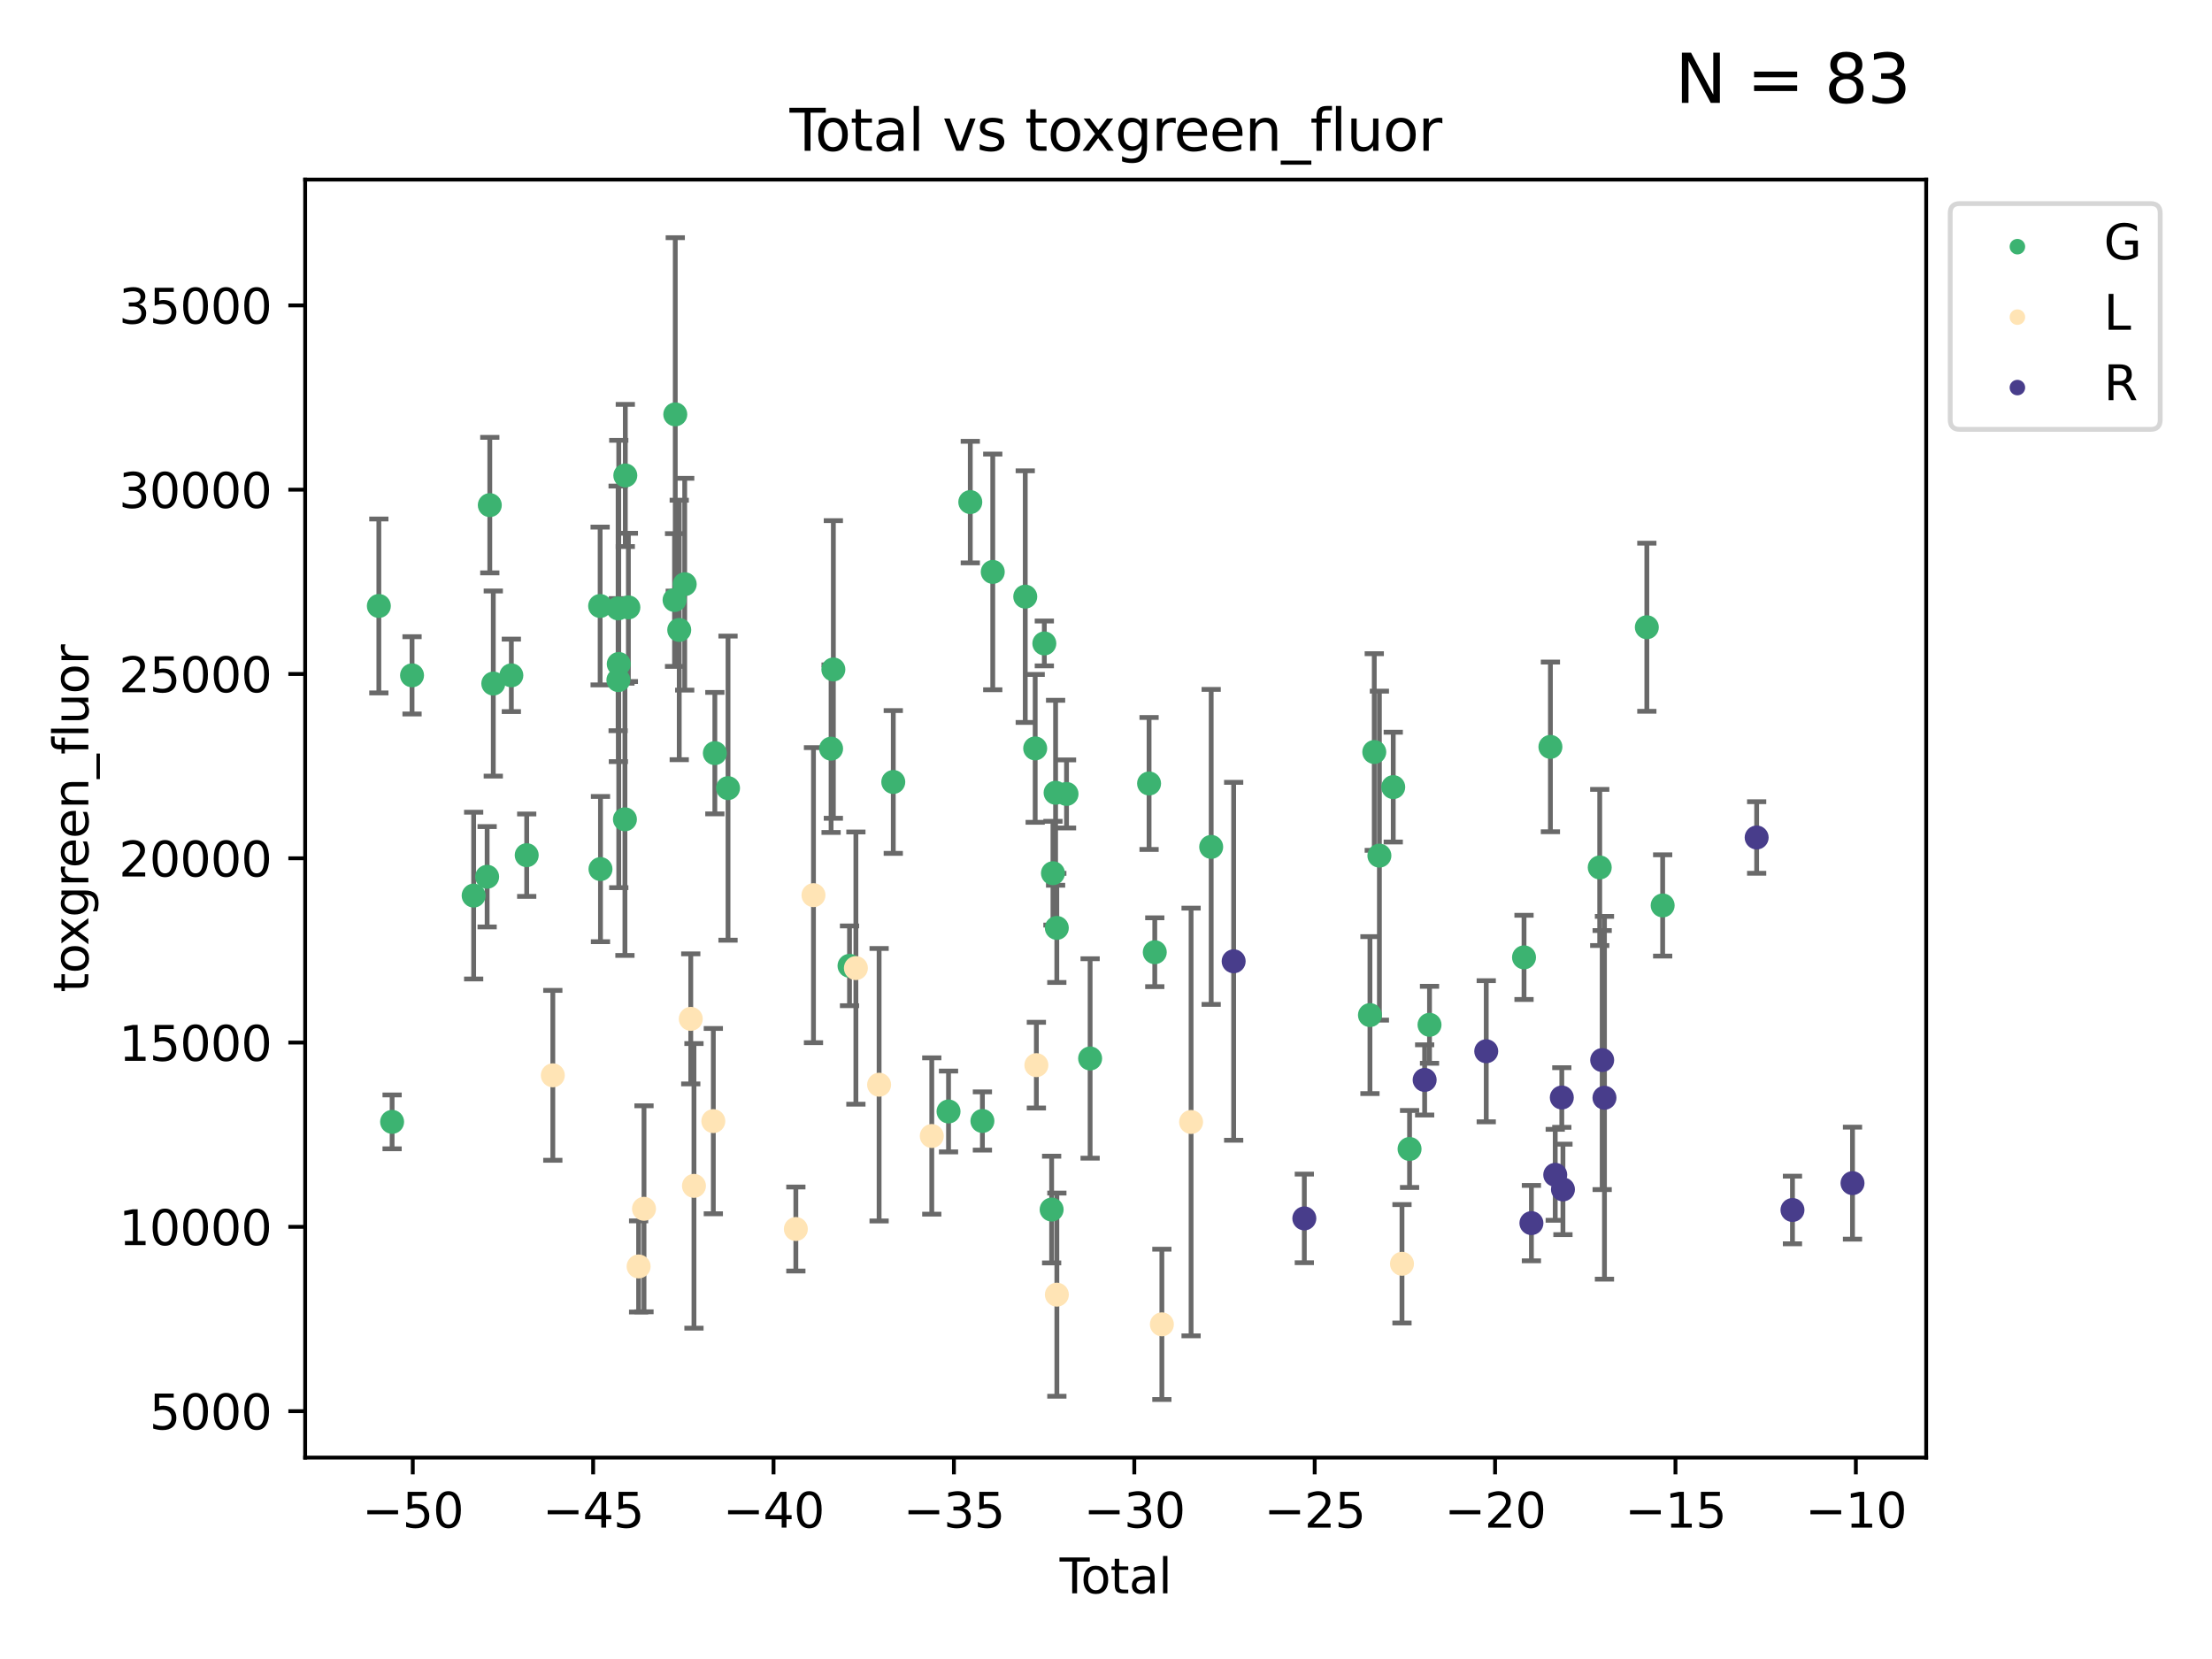 <?xml version="1.0" encoding="utf-8" standalone="no"?>
<!DOCTYPE svg PUBLIC "-//W3C//DTD SVG 1.1//EN"
  "http://www.w3.org/Graphics/SVG/1.1/DTD/svg11.dtd">
<svg xmlns:xlink="http://www.w3.org/1999/xlink" width="460.8pt" height="345.6pt" viewBox="0 0 460.8 345.6" xmlns="http://www.w3.org/2000/svg" version="1.1">
 <defs>
  <style type="text/css">*{stroke-linejoin: round; stroke-linecap: butt}</style>
 </defs>
 <g id="figure_1">
  <g id="patch_1">
   <path d="M 0 345.6 
L 460.8 345.6 
L 460.8 0 
L 0 0 
z
" style="fill: #ffffff"/>
  </g>
  <g id="axes_1">
   <g id="patch_2">
    <path d="M 63.571 303.64 
L 401.26 303.64 
L 401.26 37.411 
L 63.571 37.411 
z
" style="fill: #ffffff"/>
   </g>
   <g id="PathCollection_1">
    <defs>
     <path id="m0a61d28866" d="M 0 1.118 
C 0.297 1.118 0.581 1 0.791 0.791 
C 1 0.581 1.118 0.297 1.118 0 
C 1.118 -0.297 1 -0.581 0.791 -0.791 
C 0.581 -1 0.297 -1.118 0 -1.118 
C -0.297 -1.118 -0.581 -1 -0.791 -0.791 
C -1 -0.581 -1.118 -0.297 -1.118 0 
C -1.118 0.297 -1 0.581 -0.791 0.791 
C -0.581 1 -0.297 1.118 0 1.118 
z
" style="stroke: #3cb371"/>
    </defs>
    <g clip-path="url(#p0bbec3b489)">
     <use xlink:href="#m0a61d28866" x="78.921" y="126.233" style="fill: #3cb371; stroke: #3cb371"/>
     <use xlink:href="#m0a61d28866" x="81.683" y="233.705" style="fill: #3cb371; stroke: #3cb371"/>
     <use xlink:href="#m0a61d28866" x="85.836" y="140.686" style="fill: #3cb371; stroke: #3cb371"/>
     <use xlink:href="#m0a61d28866" x="98.671" y="186.568" style="fill: #3cb371; stroke: #3cb371"/>
     <use xlink:href="#m0a61d28866" x="101.479" y="182.647" style="fill: #3cb371; stroke: #3cb371"/>
     <use xlink:href="#m0a61d28866" x="102.034" y="105.227" style="fill: #3cb371; stroke: #3cb371"/>
     <use xlink:href="#m0a61d28866" x="102.761" y="142.397" style="fill: #3cb371; stroke: #3cb371"/>
     <use xlink:href="#m0a61d28866" x="106.523" y="140.687" style="fill: #3cb371; stroke: #3cb371"/>
     <use xlink:href="#m0a61d28866" x="109.723" y="178.152" style="fill: #3cb371; stroke: #3cb371"/>
     <use xlink:href="#m0a61d28866" x="125.019" y="126.241" style="fill: #3cb371; stroke: #3cb371"/>
     <use xlink:href="#m0a61d28866" x="125.092" y="181.044" style="fill: #3cb371; stroke: #3cb371"/>
     <use xlink:href="#m0a61d28866" x="128.766" y="126.741" style="fill: #3cb371; stroke: #3cb371"/>
     <use xlink:href="#m0a61d28866" x="128.822" y="141.68" style="fill: #3cb371; stroke: #3cb371"/>
     <use xlink:href="#m0a61d28866" x="128.899" y="138.319" style="fill: #3cb371; stroke: #3cb371"/>
     <use xlink:href="#m0a61d28866" x="130.184" y="170.676" style="fill: #3cb371; stroke: #3cb371"/>
     <use xlink:href="#m0a61d28866" x="130.264" y="99.047" style="fill: #3cb371; stroke: #3cb371"/>
     <use xlink:href="#m0a61d28866" x="130.902" y="126.531" style="fill: #3cb371; stroke: #3cb371"/>
     <use xlink:href="#m0a61d28866" x="140.524" y="124.995" style="fill: #3cb371; stroke: #3cb371"/>
     <use xlink:href="#m0a61d28866" x="140.671" y="86.324" style="fill: #3cb371; stroke: #3cb371"/>
     <use xlink:href="#m0a61d28866" x="141.497" y="131.23" style="fill: #3cb371; stroke: #3cb371"/>
     <use xlink:href="#m0a61d28866" x="142.637" y="121.701" style="fill: #3cb371; stroke: #3cb371"/>
     <use xlink:href="#m0a61d28866" x="148.917" y="156.893" style="fill: #3cb371; stroke: #3cb371"/>
     <use xlink:href="#m0a61d28866" x="151.66" y="164.182" style="fill: #3cb371; stroke: #3cb371"/>
     <use xlink:href="#m0a61d28866" x="173.131" y="155.959" style="fill: #3cb371; stroke: #3cb371"/>
     <use xlink:href="#m0a61d28866" x="173.604" y="139.46" style="fill: #3cb371; stroke: #3cb371"/>
     <use xlink:href="#m0a61d28866" x="176.97" y="201.198" style="fill: #3cb371; stroke: #3cb371"/>
     <use xlink:href="#m0a61d28866" x="186.086" y="162.9" style="fill: #3cb371; stroke: #3cb371"/>
     <use xlink:href="#m0a61d28866" x="197.597" y="231.539" style="fill: #3cb371; stroke: #3cb371"/>
     <use xlink:href="#m0a61d28866" x="202.129" y="104.593" style="fill: #3cb371; stroke: #3cb371"/>
     <use xlink:href="#m0a61d28866" x="204.654" y="233.519" style="fill: #3cb371; stroke: #3cb371"/>
     <use xlink:href="#m0a61d28866" x="206.809" y="119.14" style="fill: #3cb371; stroke: #3cb371"/>
     <use xlink:href="#m0a61d28866" x="213.579" y="124.289" style="fill: #3cb371; stroke: #3cb371"/>
     <use xlink:href="#m0a61d28866" x="215.649" y="155.903" style="fill: #3cb371; stroke: #3cb371"/>
     <use xlink:href="#m0a61d28866" x="217.552" y="134.04" style="fill: #3cb371; stroke: #3cb371"/>
     <use xlink:href="#m0a61d28866" x="219.075" y="251.972" style="fill: #3cb371; stroke: #3cb371"/>
     <use xlink:href="#m0a61d28866" x="219.35" y="181.903" style="fill: #3cb371; stroke: #3cb371"/>
     <use xlink:href="#m0a61d28866" x="219.899" y="165.145" style="fill: #3cb371; stroke: #3cb371"/>
     <use xlink:href="#m0a61d28866" x="220.154" y="193.301" style="fill: #3cb371; stroke: #3cb371"/>
     <use xlink:href="#m0a61d28866" x="222.178" y="165.394" style="fill: #3cb371; stroke: #3cb371"/>
     <use xlink:href="#m0a61d28866" x="227.093" y="220.495" style="fill: #3cb371; stroke: #3cb371"/>
     <use xlink:href="#m0a61d28866" x="239.373" y="163.214" style="fill: #3cb371; stroke: #3cb371"/>
     <use xlink:href="#m0a61d28866" x="240.561" y="198.364" style="fill: #3cb371; stroke: #3cb371"/>
     <use xlink:href="#m0a61d28866" x="252.312" y="176.425" style="fill: #3cb371; stroke: #3cb371"/>
     <use xlink:href="#m0a61d28866" x="285.386" y="211.461" style="fill: #3cb371; stroke: #3cb371"/>
     <use xlink:href="#m0a61d28866" x="286.286" y="156.658" style="fill: #3cb371; stroke: #3cb371"/>
     <use xlink:href="#m0a61d28866" x="287.354" y="178.244" style="fill: #3cb371; stroke: #3cb371"/>
     <use xlink:href="#m0a61d28866" x="290.238" y="163.969" style="fill: #3cb371; stroke: #3cb371"/>
     <use xlink:href="#m0a61d28866" x="293.638" y="239.351" style="fill: #3cb371; stroke: #3cb371"/>
     <use xlink:href="#m0a61d28866" x="297.795" y="213.483" style="fill: #3cb371; stroke: #3cb371"/>
     <use xlink:href="#m0a61d28866" x="317.481" y="199.437" style="fill: #3cb371; stroke: #3cb371"/>
     <use xlink:href="#m0a61d28866" x="322.981" y="155.591" style="fill: #3cb371; stroke: #3cb371"/>
     <use xlink:href="#m0a61d28866" x="333.254" y="180.706" style="fill: #3cb371; stroke: #3cb371"/>
     <use xlink:href="#m0a61d28866" x="343.066" y="130.667" style="fill: #3cb371; stroke: #3cb371"/>
     <use xlink:href="#m0a61d28866" x="346.363" y="188.62" style="fill: #3cb371; stroke: #3cb371"/>
    </g>
   </g>
   <g id="PathCollection_2">
    <defs>
     <path id="mc93f01e8bc" d="M 0 1.118 
C 0.297 1.118 0.581 1 0.791 0.791 
C 1 0.581 1.118 0.297 1.118 0 
C 1.118 -0.297 1 -0.581 0.791 -0.791 
C 0.581 -1 0.297 -1.118 0 -1.118 
C -0.297 -1.118 -0.581 -1 -0.791 -0.791 
C -1 -0.581 -1.118 -0.297 -1.118 0 
C -1.118 0.297 -1 0.581 -0.791 0.791 
C -0.581 1 -0.297 1.118 0 1.118 
z
" style="stroke: #ffe4b5"/>
    </defs>
    <g clip-path="url(#p0bbec3b489)">
     <use xlink:href="#mc93f01e8bc" x="115.163" y="224.011" style="fill: #ffe4b5; stroke: #ffe4b5"/>
     <use xlink:href="#mc93f01e8bc" x="133.036" y="263.825" style="fill: #ffe4b5; stroke: #ffe4b5"/>
     <use xlink:href="#mc93f01e8bc" x="134.158" y="251.813" style="fill: #ffe4b5; stroke: #ffe4b5"/>
     <use xlink:href="#mc93f01e8bc" x="143.9" y="212.247" style="fill: #ffe4b5; stroke: #ffe4b5"/>
     <use xlink:href="#mc93f01e8bc" x="144.565" y="247.037" style="fill: #ffe4b5; stroke: #ffe4b5"/>
     <use xlink:href="#mc93f01e8bc" x="148.599" y="233.55" style="fill: #ffe4b5; stroke: #ffe4b5"/>
     <use xlink:href="#mc93f01e8bc" x="165.791" y="256.027" style="fill: #ffe4b5; stroke: #ffe4b5"/>
     <use xlink:href="#mc93f01e8bc" x="169.463" y="186.476" style="fill: #ffe4b5; stroke: #ffe4b5"/>
     <use xlink:href="#mc93f01e8bc" x="178.298" y="201.672" style="fill: #ffe4b5; stroke: #ffe4b5"/>
     <use xlink:href="#mc93f01e8bc" x="183.134" y="225.966" style="fill: #ffe4b5; stroke: #ffe4b5"/>
     <use xlink:href="#mc93f01e8bc" x="194.107" y="236.65" style="fill: #ffe4b5; stroke: #ffe4b5"/>
     <use xlink:href="#mc93f01e8bc" x="215.895" y="221.889" style="fill: #ffe4b5; stroke: #ffe4b5"/>
     <use xlink:href="#mc93f01e8bc" x="220.164" y="269.7" style="fill: #ffe4b5; stroke: #ffe4b5"/>
     <use xlink:href="#mc93f01e8bc" x="242.039" y="275.884" style="fill: #ffe4b5; stroke: #ffe4b5"/>
     <use xlink:href="#mc93f01e8bc" x="248.125" y="233.728" style="fill: #ffe4b5; stroke: #ffe4b5"/>
     <use xlink:href="#mc93f01e8bc" x="292.059" y="263.269" style="fill: #ffe4b5; stroke: #ffe4b5"/>
    </g>
   </g>
   <g id="PathCollection_3">
    <defs>
     <path id="m14ddd27c14" d="M 0 1.118 
C 0.297 1.118 0.581 1 0.791 0.791 
C 1 0.581 1.118 0.297 1.118 0 
C 1.118 -0.297 1 -0.581 0.791 -0.791 
C 0.581 -1 0.297 -1.118 0 -1.118 
C -0.297 -1.118 -0.581 -1 -0.791 -0.791 
C -1 -0.581 -1.118 -0.297 -1.118 0 
C -1.118 0.297 -1 0.581 -0.791 0.791 
C -0.581 1 -0.297 1.118 0 1.118 
z
" style="stroke: #483d8b"/>
    </defs>
    <g clip-path="url(#p0bbec3b489)">
     <use xlink:href="#m14ddd27c14" x="256.994" y="200.254" style="fill: #483d8b; stroke: #483d8b"/>
     <use xlink:href="#m14ddd27c14" x="271.715" y="253.816" style="fill: #483d8b; stroke: #483d8b"/>
     <use xlink:href="#m14ddd27c14" x="296.782" y="224.968" style="fill: #483d8b; stroke: #483d8b"/>
     <use xlink:href="#m14ddd27c14" x="309.611" y="218.996" style="fill: #483d8b; stroke: #483d8b"/>
     <use xlink:href="#m14ddd27c14" x="319.022" y="254.797" style="fill: #483d8b; stroke: #483d8b"/>
     <use xlink:href="#m14ddd27c14" x="323.985" y="244.735" style="fill: #483d8b; stroke: #483d8b"/>
     <use xlink:href="#m14ddd27c14" x="325.352" y="228.63" style="fill: #483d8b; stroke: #483d8b"/>
     <use xlink:href="#m14ddd27c14" x="325.59" y="247.773" style="fill: #483d8b; stroke: #483d8b"/>
     <use xlink:href="#m14ddd27c14" x="333.763" y="220.83" style="fill: #483d8b; stroke: #483d8b"/>
     <use xlink:href="#m14ddd27c14" x="334.24" y="228.685" style="fill: #483d8b; stroke: #483d8b"/>
     <use xlink:href="#m14ddd27c14" x="365.944" y="174.465" style="fill: #483d8b; stroke: #483d8b"/>
     <use xlink:href="#m14ddd27c14" x="373.405" y="252.062" style="fill: #483d8b; stroke: #483d8b"/>
     <use xlink:href="#m14ddd27c14" x="385.911" y="246.471" style="fill: #483d8b; stroke: #483d8b"/>
    </g>
   </g>
   <g id="matplotlib.axis_1">
    <g id="xtick_1">
     <g id="line2d_1">
      <defs>
       <path id="mdb5cab6006" d="M 0 0 
L 0 3.5 
" style="stroke: #000000; stroke-width: 0.8"/>
      </defs>
      <g>
       <use xlink:href="#mdb5cab6006" x="85.985" y="303.64" style="stroke: #000000; stroke-width: 0.8"/>
      </g>
     </g>
     <g id="text_1">
      <!-- −50 -->
      <g transform="translate(75.432 318.238)scale(0.1 -0.1)">
       <defs>
        <path id="DejaVuSans-2212" d="M 678 2272 
L 4684 2272 
L 4684 1741 
L 678 1741 
L 678 2272 
z
" transform="scale(0.016)"/>
        <path id="DejaVuSans-35" d="M 691 4666 
L 3169 4666 
L 3169 4134 
L 1269 4134 
L 1269 2991 
Q 1406 3038 1543 3061 
Q 1681 3084 1819 3084 
Q 2600 3084 3056 2656 
Q 3513 2228 3513 1497 
Q 3513 744 3044 326 
Q 2575 -91 1722 -91 
Q 1428 -91 1123 -41 
Q 819 9 494 109 
L 494 744 
Q 775 591 1075 516 
Q 1375 441 1709 441 
Q 2250 441 2565 725 
Q 2881 1009 2881 1497 
Q 2881 1984 2565 2268 
Q 2250 2553 1709 2553 
Q 1456 2553 1204 2497 
Q 953 2441 691 2322 
L 691 4666 
z
" transform="scale(0.016)"/>
        <path id="DejaVuSans-30" d="M 2034 4250 
Q 1547 4250 1301 3770 
Q 1056 3291 1056 2328 
Q 1056 1369 1301 889 
Q 1547 409 2034 409 
Q 2525 409 2770 889 
Q 3016 1369 3016 2328 
Q 3016 3291 2770 3770 
Q 2525 4250 2034 4250 
z
M 2034 4750 
Q 2819 4750 3233 4129 
Q 3647 3509 3647 2328 
Q 3647 1150 3233 529 
Q 2819 -91 2034 -91 
Q 1250 -91 836 529 
Q 422 1150 422 2328 
Q 422 3509 836 4129 
Q 1250 4750 2034 4750 
z
" transform="scale(0.016)"/>
       </defs>
       <use xlink:href="#DejaVuSans-2212"/>
       <use xlink:href="#DejaVuSans-35" x="83.789"/>
       <use xlink:href="#DejaVuSans-30" x="147.412"/>
      </g>
     </g>
    </g>
    <g id="xtick_2">
     <g id="line2d_2">
      <g>
       <use xlink:href="#mdb5cab6006" x="123.563" y="303.64" style="stroke: #000000; stroke-width: 0.8"/>
      </g>
     </g>
     <g id="text_2">
      <!-- −45 -->
      <g transform="translate(113.01 318.238)scale(0.1 -0.1)">
       <defs>
        <path id="DejaVuSans-34" d="M 2419 4116 
L 825 1625 
L 2419 1625 
L 2419 4116 
z
M 2253 4666 
L 3047 4666 
L 3047 1625 
L 3713 1625 
L 3713 1100 
L 3047 1100 
L 3047 0 
L 2419 0 
L 2419 1100 
L 313 1100 
L 313 1709 
L 2253 4666 
z
" transform="scale(0.016)"/>
       </defs>
       <use xlink:href="#DejaVuSans-2212"/>
       <use xlink:href="#DejaVuSans-34" x="83.789"/>
       <use xlink:href="#DejaVuSans-35" x="147.412"/>
      </g>
     </g>
    </g>
    <g id="xtick_3">
     <g id="line2d_3">
      <g>
       <use xlink:href="#mdb5cab6006" x="161.141" y="303.64" style="stroke: #000000; stroke-width: 0.8"/>
      </g>
     </g>
     <g id="text_3">
      <!-- −40 -->
      <g transform="translate(150.588 318.238)scale(0.1 -0.1)">
       <use xlink:href="#DejaVuSans-2212"/>
       <use xlink:href="#DejaVuSans-34" x="83.789"/>
       <use xlink:href="#DejaVuSans-30" x="147.412"/>
      </g>
     </g>
    </g>
    <g id="xtick_4">
     <g id="line2d_4">
      <g>
       <use xlink:href="#mdb5cab6006" x="198.719" y="303.64" style="stroke: #000000; stroke-width: 0.8"/>
      </g>
     </g>
     <g id="text_4">
      <!-- −35 -->
      <g transform="translate(188.166 318.238)scale(0.1 -0.1)">
       <defs>
        <path id="DejaVuSans-33" d="M 2597 2516 
Q 3050 2419 3304 2112 
Q 3559 1806 3559 1356 
Q 3559 666 3084 287 
Q 2609 -91 1734 -91 
Q 1441 -91 1130 -33 
Q 819 25 488 141 
L 488 750 
Q 750 597 1062 519 
Q 1375 441 1716 441 
Q 2309 441 2620 675 
Q 2931 909 2931 1356 
Q 2931 1769 2642 2001 
Q 2353 2234 1838 2234 
L 1294 2234 
L 1294 2753 
L 1863 2753 
Q 2328 2753 2575 2939 
Q 2822 3125 2822 3475 
Q 2822 3834 2567 4026 
Q 2313 4219 1838 4219 
Q 1578 4219 1281 4162 
Q 984 4106 628 3988 
L 628 4550 
Q 988 4650 1302 4700 
Q 1616 4750 1894 4750 
Q 2613 4750 3031 4423 
Q 3450 4097 3450 3541 
Q 3450 3153 3228 2886 
Q 3006 2619 2597 2516 
z
" transform="scale(0.016)"/>
       </defs>
       <use xlink:href="#DejaVuSans-2212"/>
       <use xlink:href="#DejaVuSans-33" x="83.789"/>
       <use xlink:href="#DejaVuSans-35" x="147.412"/>
      </g>
     </g>
    </g>
    <g id="xtick_5">
     <g id="line2d_5">
      <g>
       <use xlink:href="#mdb5cab6006" x="236.297" y="303.64" style="stroke: #000000; stroke-width: 0.8"/>
      </g>
     </g>
     <g id="text_5">
      <!-- −30 -->
      <g transform="translate(225.744 318.238)scale(0.1 -0.1)">
       <use xlink:href="#DejaVuSans-2212"/>
       <use xlink:href="#DejaVuSans-33" x="83.789"/>
       <use xlink:href="#DejaVuSans-30" x="147.412"/>
      </g>
     </g>
    </g>
    <g id="xtick_6">
     <g id="line2d_6">
      <g>
       <use xlink:href="#mdb5cab6006" x="273.875" y="303.64" style="stroke: #000000; stroke-width: 0.8"/>
      </g>
     </g>
     <g id="text_6">
      <!-- −25 -->
      <g transform="translate(263.322 318.238)scale(0.1 -0.1)">
       <defs>
        <path id="DejaVuSans-32" d="M 1228 531 
L 3431 531 
L 3431 0 
L 469 0 
L 469 531 
Q 828 903 1448 1529 
Q 2069 2156 2228 2338 
Q 2531 2678 2651 2914 
Q 2772 3150 2772 3378 
Q 2772 3750 2511 3984 
Q 2250 4219 1831 4219 
Q 1534 4219 1204 4116 
Q 875 4013 500 3803 
L 500 4441 
Q 881 4594 1212 4672 
Q 1544 4750 1819 4750 
Q 2544 4750 2975 4387 
Q 3406 4025 3406 3419 
Q 3406 3131 3298 2873 
Q 3191 2616 2906 2266 
Q 2828 2175 2409 1742 
Q 1991 1309 1228 531 
z
" transform="scale(0.016)"/>
       </defs>
       <use xlink:href="#DejaVuSans-2212"/>
       <use xlink:href="#DejaVuSans-32" x="83.789"/>
       <use xlink:href="#DejaVuSans-35" x="147.412"/>
      </g>
     </g>
    </g>
    <g id="xtick_7">
     <g id="line2d_7">
      <g>
       <use xlink:href="#mdb5cab6006" x="311.453" y="303.64" style="stroke: #000000; stroke-width: 0.8"/>
      </g>
     </g>
     <g id="text_7">
      <!-- −20 -->
      <g transform="translate(300.9 318.238)scale(0.1 -0.1)">
       <use xlink:href="#DejaVuSans-2212"/>
       <use xlink:href="#DejaVuSans-32" x="83.789"/>
       <use xlink:href="#DejaVuSans-30" x="147.412"/>
      </g>
     </g>
    </g>
    <g id="xtick_8">
     <g id="line2d_8">
      <g>
       <use xlink:href="#mdb5cab6006" x="349.031" y="303.64" style="stroke: #000000; stroke-width: 0.8"/>
      </g>
     </g>
     <g id="text_8">
      <!-- −15 -->
      <g transform="translate(338.478 318.238)scale(0.1 -0.1)">
       <defs>
        <path id="DejaVuSans-31" d="M 794 531 
L 1825 531 
L 1825 4091 
L 703 3866 
L 703 4441 
L 1819 4666 
L 2450 4666 
L 2450 531 
L 3481 531 
L 3481 0 
L 794 0 
L 794 531 
z
" transform="scale(0.016)"/>
       </defs>
       <use xlink:href="#DejaVuSans-2212"/>
       <use xlink:href="#DejaVuSans-31" x="83.789"/>
       <use xlink:href="#DejaVuSans-35" x="147.412"/>
      </g>
     </g>
    </g>
    <g id="xtick_9">
     <g id="line2d_9">
      <g>
       <use xlink:href="#mdb5cab6006" x="386.609" y="303.64" style="stroke: #000000; stroke-width: 0.8"/>
      </g>
     </g>
     <g id="text_9">
      <!-- −10 -->
      <g transform="translate(376.056 318.238)scale(0.1 -0.1)">
       <use xlink:href="#DejaVuSans-2212"/>
       <use xlink:href="#DejaVuSans-31" x="83.789"/>
       <use xlink:href="#DejaVuSans-30" x="147.412"/>
      </g>
     </g>
    </g>
    <g id="text_10">
     <!-- Total -->
     <g transform="translate(220.739 331.917)scale(0.1 -0.1)">
      <defs>
       <path id="DejaVuSans-54" d="M -19 4666 
L 3928 4666 
L 3928 4134 
L 2272 4134 
L 2272 0 
L 1638 0 
L 1638 4134 
L -19 4134 
L -19 4666 
z
" transform="scale(0.016)"/>
       <path id="DejaVuSans-6f" d="M 1959 3097 
Q 1497 3097 1228 2736 
Q 959 2375 959 1747 
Q 959 1119 1226 758 
Q 1494 397 1959 397 
Q 2419 397 2687 759 
Q 2956 1122 2956 1747 
Q 2956 2369 2687 2733 
Q 2419 3097 1959 3097 
z
M 1959 3584 
Q 2709 3584 3137 3096 
Q 3566 2609 3566 1747 
Q 3566 888 3137 398 
Q 2709 -91 1959 -91 
Q 1206 -91 779 398 
Q 353 888 353 1747 
Q 353 2609 779 3096 
Q 1206 3584 1959 3584 
z
" transform="scale(0.016)"/>
       <path id="DejaVuSans-74" d="M 1172 4494 
L 1172 3500 
L 2356 3500 
L 2356 3053 
L 1172 3053 
L 1172 1153 
Q 1172 725 1289 603 
Q 1406 481 1766 481 
L 2356 481 
L 2356 0 
L 1766 0 
Q 1100 0 847 248 
Q 594 497 594 1153 
L 594 3053 
L 172 3053 
L 172 3500 
L 594 3500 
L 594 4494 
L 1172 4494 
z
" transform="scale(0.016)"/>
       <path id="DejaVuSans-61" d="M 2194 1759 
Q 1497 1759 1228 1600 
Q 959 1441 959 1056 
Q 959 750 1161 570 
Q 1363 391 1709 391 
Q 2188 391 2477 730 
Q 2766 1069 2766 1631 
L 2766 1759 
L 2194 1759 
z
M 3341 1997 
L 3341 0 
L 2766 0 
L 2766 531 
Q 2569 213 2275 61 
Q 1981 -91 1556 -91 
Q 1019 -91 701 211 
Q 384 513 384 1019 
Q 384 1609 779 1909 
Q 1175 2209 1959 2209 
L 2766 2209 
L 2766 2266 
Q 2766 2663 2505 2880 
Q 2244 3097 1772 3097 
Q 1472 3097 1187 3025 
Q 903 2953 641 2809 
L 641 3341 
Q 956 3463 1253 3523 
Q 1550 3584 1831 3584 
Q 2591 3584 2966 3190 
Q 3341 2797 3341 1997 
z
" transform="scale(0.016)"/>
       <path id="DejaVuSans-6c" d="M 603 4863 
L 1178 4863 
L 1178 0 
L 603 0 
L 603 4863 
z
" transform="scale(0.016)"/>
      </defs>
      <use xlink:href="#DejaVuSans-54"/>
      <use xlink:href="#DejaVuSans-6f" x="44.084"/>
      <use xlink:href="#DejaVuSans-74" x="105.266"/>
      <use xlink:href="#DejaVuSans-61" x="144.475"/>
      <use xlink:href="#DejaVuSans-6c" x="205.754"/>
     </g>
    </g>
   </g>
   <g id="matplotlib.axis_2">
    <g id="ytick_1">
     <g id="line2d_10">
      <defs>
       <path id="m13b1556be4" d="M 0 0 
L -3.5 0 
" style="stroke: #000000; stroke-width: 0.8"/>
      </defs>
      <g>
       <use xlink:href="#m13b1556be4" x="63.571" y="293.969" style="stroke: #000000; stroke-width: 0.8"/>
      </g>
     </g>
     <g id="text_11">
      <!-- 5000 -->
      <g transform="translate(31.121 297.768)scale(0.1 -0.1)">
       <use xlink:href="#DejaVuSans-35"/>
       <use xlink:href="#DejaVuSans-30" x="63.623"/>
       <use xlink:href="#DejaVuSans-30" x="127.246"/>
       <use xlink:href="#DejaVuSans-30" x="190.869"/>
      </g>
     </g>
    </g>
    <g id="ytick_2">
     <g id="line2d_11">
      <g>
       <use xlink:href="#m13b1556be4" x="63.571" y="255.577" style="stroke: #000000; stroke-width: 0.8"/>
      </g>
     </g>
     <g id="text_12">
      <!-- 10000 -->
      <g transform="translate(24.759 259.376)scale(0.1 -0.1)">
       <use xlink:href="#DejaVuSans-31"/>
       <use xlink:href="#DejaVuSans-30" x="63.623"/>
       <use xlink:href="#DejaVuSans-30" x="127.246"/>
       <use xlink:href="#DejaVuSans-30" x="190.869"/>
       <use xlink:href="#DejaVuSans-30" x="254.492"/>
      </g>
     </g>
    </g>
    <g id="ytick_3">
     <g id="line2d_12">
      <g>
       <use xlink:href="#m13b1556be4" x="63.571" y="217.185" style="stroke: #000000; stroke-width: 0.8"/>
      </g>
     </g>
     <g id="text_13">
      <!-- 15000 -->
      <g transform="translate(24.759 220.985)scale(0.1 -0.1)">
       <use xlink:href="#DejaVuSans-31"/>
       <use xlink:href="#DejaVuSans-35" x="63.623"/>
       <use xlink:href="#DejaVuSans-30" x="127.246"/>
       <use xlink:href="#DejaVuSans-30" x="190.869"/>
       <use xlink:href="#DejaVuSans-30" x="254.492"/>
      </g>
     </g>
    </g>
    <g id="ytick_4">
     <g id="line2d_13">
      <g>
       <use xlink:href="#m13b1556be4" x="63.571" y="178.794" style="stroke: #000000; stroke-width: 0.8"/>
      </g>
     </g>
     <g id="text_14">
      <!-- 20000 -->
      <g transform="translate(24.759 182.593)scale(0.1 -0.1)">
       <use xlink:href="#DejaVuSans-32"/>
       <use xlink:href="#DejaVuSans-30" x="63.623"/>
       <use xlink:href="#DejaVuSans-30" x="127.246"/>
       <use xlink:href="#DejaVuSans-30" x="190.869"/>
       <use xlink:href="#DejaVuSans-30" x="254.492"/>
      </g>
     </g>
    </g>
    <g id="ytick_5">
     <g id="line2d_14">
      <g>
       <use xlink:href="#m13b1556be4" x="63.571" y="140.402" style="stroke: #000000; stroke-width: 0.8"/>
      </g>
     </g>
     <g id="text_15">
      <!-- 25000 -->
      <g transform="translate(24.759 144.201)scale(0.1 -0.1)">
       <use xlink:href="#DejaVuSans-32"/>
       <use xlink:href="#DejaVuSans-35" x="63.623"/>
       <use xlink:href="#DejaVuSans-30" x="127.246"/>
       <use xlink:href="#DejaVuSans-30" x="190.869"/>
       <use xlink:href="#DejaVuSans-30" x="254.492"/>
      </g>
     </g>
    </g>
    <g id="ytick_6">
     <g id="line2d_15">
      <g>
       <use xlink:href="#m13b1556be4" x="63.571" y="102.01" style="stroke: #000000; stroke-width: 0.8"/>
      </g>
     </g>
     <g id="text_16">
      <!-- 30000 -->
      <g transform="translate(24.759 105.809)scale(0.1 -0.1)">
       <use xlink:href="#DejaVuSans-33"/>
       <use xlink:href="#DejaVuSans-30" x="63.623"/>
       <use xlink:href="#DejaVuSans-30" x="127.246"/>
       <use xlink:href="#DejaVuSans-30" x="190.869"/>
       <use xlink:href="#DejaVuSans-30" x="254.492"/>
      </g>
     </g>
    </g>
    <g id="ytick_7">
     <g id="line2d_16">
      <g>
       <use xlink:href="#m13b1556be4" x="63.571" y="63.618" style="stroke: #000000; stroke-width: 0.8"/>
      </g>
     </g>
     <g id="text_17">
      <!-- 35000 -->
      <g transform="translate(24.759 67.418)scale(0.1 -0.1)">
       <use xlink:href="#DejaVuSans-33"/>
       <use xlink:href="#DejaVuSans-35" x="63.623"/>
       <use xlink:href="#DejaVuSans-30" x="127.246"/>
       <use xlink:href="#DejaVuSans-30" x="190.869"/>
       <use xlink:href="#DejaVuSans-30" x="254.492"/>
      </g>
     </g>
    </g>
    <g id="text_18">
     <!-- toxgreen_fluor -->
     <g transform="translate(18.401 206.72)rotate(-90)scale(0.1 -0.1)">
      <defs>
       <path id="DejaVuSans-78" d="M 3513 3500 
L 2247 1797 
L 3578 0 
L 2900 0 
L 1881 1375 
L 863 0 
L 184 0 
L 1544 1831 
L 300 3500 
L 978 3500 
L 1906 2253 
L 2834 3500 
L 3513 3500 
z
" transform="scale(0.016)"/>
       <path id="DejaVuSans-67" d="M 2906 1791 
Q 2906 2416 2648 2759 
Q 2391 3103 1925 3103 
Q 1463 3103 1205 2759 
Q 947 2416 947 1791 
Q 947 1169 1205 825 
Q 1463 481 1925 481 
Q 2391 481 2648 825 
Q 2906 1169 2906 1791 
z
M 3481 434 
Q 3481 -459 3084 -895 
Q 2688 -1331 1869 -1331 
Q 1566 -1331 1297 -1286 
Q 1028 -1241 775 -1147 
L 775 -588 
Q 1028 -725 1275 -790 
Q 1522 -856 1778 -856 
Q 2344 -856 2625 -561 
Q 2906 -266 2906 331 
L 2906 616 
Q 2728 306 2450 153 
Q 2172 0 1784 0 
Q 1141 0 747 490 
Q 353 981 353 1791 
Q 353 2603 747 3093 
Q 1141 3584 1784 3584 
Q 2172 3584 2450 3431 
Q 2728 3278 2906 2969 
L 2906 3500 
L 3481 3500 
L 3481 434 
z
" transform="scale(0.016)"/>
       <path id="DejaVuSans-72" d="M 2631 2963 
Q 2534 3019 2420 3045 
Q 2306 3072 2169 3072 
Q 1681 3072 1420 2755 
Q 1159 2438 1159 1844 
L 1159 0 
L 581 0 
L 581 3500 
L 1159 3500 
L 1159 2956 
Q 1341 3275 1631 3429 
Q 1922 3584 2338 3584 
Q 2397 3584 2469 3576 
Q 2541 3569 2628 3553 
L 2631 2963 
z
" transform="scale(0.016)"/>
       <path id="DejaVuSans-65" d="M 3597 1894 
L 3597 1613 
L 953 1613 
Q 991 1019 1311 708 
Q 1631 397 2203 397 
Q 2534 397 2845 478 
Q 3156 559 3463 722 
L 3463 178 
Q 3153 47 2828 -22 
Q 2503 -91 2169 -91 
Q 1331 -91 842 396 
Q 353 884 353 1716 
Q 353 2575 817 3079 
Q 1281 3584 2069 3584 
Q 2775 3584 3186 3129 
Q 3597 2675 3597 1894 
z
M 3022 2063 
Q 3016 2534 2758 2815 
Q 2500 3097 2075 3097 
Q 1594 3097 1305 2825 
Q 1016 2553 972 2059 
L 3022 2063 
z
" transform="scale(0.016)"/>
       <path id="DejaVuSans-6e" d="M 3513 2113 
L 3513 0 
L 2938 0 
L 2938 2094 
Q 2938 2591 2744 2837 
Q 2550 3084 2163 3084 
Q 1697 3084 1428 2787 
Q 1159 2491 1159 1978 
L 1159 0 
L 581 0 
L 581 3500 
L 1159 3500 
L 1159 2956 
Q 1366 3272 1645 3428 
Q 1925 3584 2291 3584 
Q 2894 3584 3203 3211 
Q 3513 2838 3513 2113 
z
" transform="scale(0.016)"/>
       <path id="DejaVuSans-5f" d="M 3263 -1063 
L 3263 -1509 
L -63 -1509 
L -63 -1063 
L 3263 -1063 
z
" transform="scale(0.016)"/>
       <path id="DejaVuSans-66" d="M 2375 4863 
L 2375 4384 
L 1825 4384 
Q 1516 4384 1395 4259 
Q 1275 4134 1275 3809 
L 1275 3500 
L 2222 3500 
L 2222 3053 
L 1275 3053 
L 1275 0 
L 697 0 
L 697 3053 
L 147 3053 
L 147 3500 
L 697 3500 
L 697 3744 
Q 697 4328 969 4595 
Q 1241 4863 1831 4863 
L 2375 4863 
z
" transform="scale(0.016)"/>
       <path id="DejaVuSans-75" d="M 544 1381 
L 544 3500 
L 1119 3500 
L 1119 1403 
Q 1119 906 1312 657 
Q 1506 409 1894 409 
Q 2359 409 2629 706 
Q 2900 1003 2900 1516 
L 2900 3500 
L 3475 3500 
L 3475 0 
L 2900 0 
L 2900 538 
Q 2691 219 2414 64 
Q 2138 -91 1772 -91 
Q 1169 -91 856 284 
Q 544 659 544 1381 
z
M 1991 3584 
L 1991 3584 
z
" transform="scale(0.016)"/>
      </defs>
      <use xlink:href="#DejaVuSans-74"/>
      <use xlink:href="#DejaVuSans-6f" x="39.209"/>
      <use xlink:href="#DejaVuSans-78" x="97.266"/>
      <use xlink:href="#DejaVuSans-67" x="156.445"/>
      <use xlink:href="#DejaVuSans-72" x="219.922"/>
      <use xlink:href="#DejaVuSans-65" x="258.785"/>
      <use xlink:href="#DejaVuSans-65" x="320.309"/>
      <use xlink:href="#DejaVuSans-6e" x="381.832"/>
      <use xlink:href="#DejaVuSans-5f" x="445.211"/>
      <use xlink:href="#DejaVuSans-66" x="495.211"/>
      <use xlink:href="#DejaVuSans-6c" x="530.416"/>
      <use xlink:href="#DejaVuSans-75" x="558.199"/>
      <use xlink:href="#DejaVuSans-6f" x="621.578"/>
      <use xlink:href="#DejaVuSans-72" x="682.76"/>
     </g>
    </g>
   </g>
   <g id="LineCollection_1">
    <path d="M 78.921 144.348 
L 78.921 108.118 
" clip-path="url(#p0bbec3b489)" style="fill: none; stroke: #696969"/>
    <path d="M 81.683 239.316 
L 81.683 228.094 
" clip-path="url(#p0bbec3b489)" style="fill: none; stroke: #696969"/>
    <path d="M 85.836 148.735 
L 85.836 132.636 
" clip-path="url(#p0bbec3b489)" style="fill: none; stroke: #696969"/>
    <path d="M 98.671 203.941 
L 98.671 169.196 
" clip-path="url(#p0bbec3b489)" style="fill: none; stroke: #696969"/>
    <path d="M 101.479 193.101 
L 101.479 172.192 
" clip-path="url(#p0bbec3b489)" style="fill: none; stroke: #696969"/>
    <path d="M 102.034 119.342 
L 102.034 91.112 
" clip-path="url(#p0bbec3b489)" style="fill: none; stroke: #696969"/>
    <path d="M 102.761 161.679 
L 102.761 123.114 
" clip-path="url(#p0bbec3b489)" style="fill: none; stroke: #696969"/>
    <path d="M 106.523 148.236 
L 106.523 133.139 
" clip-path="url(#p0bbec3b489)" style="fill: none; stroke: #696969"/>
    <path d="M 109.723 186.732 
L 109.723 169.572 
" clip-path="url(#p0bbec3b489)" style="fill: none; stroke: #696969"/>
    <path d="M 125.019 142.677 
L 125.019 109.804 
" clip-path="url(#p0bbec3b489)" style="fill: none; stroke: #696969"/>
    <path d="M 125.092 196.171 
L 125.092 165.917 
" clip-path="url(#p0bbec3b489)" style="fill: none; stroke: #696969"/>
    <path d="M 128.766 152.221 
L 128.766 101.262 
" clip-path="url(#p0bbec3b489)" style="fill: none; stroke: #696969"/>
    <path d="M 128.822 158.66 
L 128.822 124.699 
" clip-path="url(#p0bbec3b489)" style="fill: none; stroke: #696969"/>
    <path d="M 128.899 184.914 
L 128.899 91.724 
" clip-path="url(#p0bbec3b489)" style="fill: none; stroke: #696969"/>
    <path d="M 130.184 199.032 
L 130.184 142.32 
" clip-path="url(#p0bbec3b489)" style="fill: none; stroke: #696969"/>
    <path d="M 130.264 113.851 
L 130.264 84.243 
" clip-path="url(#p0bbec3b489)" style="fill: none; stroke: #696969"/>
    <path d="M 130.902 141.975 
L 130.902 111.087 
" clip-path="url(#p0bbec3b489)" style="fill: none; stroke: #696969"/>
    <path d="M 140.524 138.823 
L 140.524 111.167 
" clip-path="url(#p0bbec3b489)" style="fill: none; stroke: #696969"/>
    <path d="M 140.671 123.135 
L 140.671 49.513 
" clip-path="url(#p0bbec3b489)" style="fill: none; stroke: #696969"/>
    <path d="M 141.497 158.256 
L 141.497 104.204 
" clip-path="url(#p0bbec3b489)" style="fill: none; stroke: #696969"/>
    <path d="M 142.637 143.762 
L 142.637 99.641 
" clip-path="url(#p0bbec3b489)" style="fill: none; stroke: #696969"/>
    <path d="M 148.917 169.546 
L 148.917 144.241 
" clip-path="url(#p0bbec3b489)" style="fill: none; stroke: #696969"/>
    <path d="M 151.66 195.858 
L 151.66 132.506 
" clip-path="url(#p0bbec3b489)" style="fill: none; stroke: #696969"/>
    <path d="M 173.131 173.415 
L 173.131 138.504 
" clip-path="url(#p0bbec3b489)" style="fill: none; stroke: #696969"/>
    <path d="M 173.604 170.46 
L 173.604 108.46 
" clip-path="url(#p0bbec3b489)" style="fill: none; stroke: #696969"/>
    <path d="M 176.97 209.508 
L 176.97 192.888 
" clip-path="url(#p0bbec3b489)" style="fill: none; stroke: #696969"/>
    <path d="M 186.086 177.77 
L 186.086 148.031 
" clip-path="url(#p0bbec3b489)" style="fill: none; stroke: #696969"/>
    <path d="M 197.597 239.96 
L 197.597 223.118 
" clip-path="url(#p0bbec3b489)" style="fill: none; stroke: #696969"/>
    <path d="M 202.129 117.254 
L 202.129 91.932 
" clip-path="url(#p0bbec3b489)" style="fill: none; stroke: #696969"/>
    <path d="M 204.654 239.583 
L 204.654 227.455 
" clip-path="url(#p0bbec3b489)" style="fill: none; stroke: #696969"/>
    <path d="M 206.809 143.689 
L 206.809 94.592 
" clip-path="url(#p0bbec3b489)" style="fill: none; stroke: #696969"/>
    <path d="M 213.579 150.5 
L 213.579 98.077 
" clip-path="url(#p0bbec3b489)" style="fill: none; stroke: #696969"/>
    <path d="M 215.649 171.304 
L 215.649 140.502 
" clip-path="url(#p0bbec3b489)" style="fill: none; stroke: #696969"/>
    <path d="M 217.552 138.712 
L 217.552 129.368 
" clip-path="url(#p0bbec3b489)" style="fill: none; stroke: #696969"/>
    <path d="M 219.075 263.087 
L 219.075 240.856 
" clip-path="url(#p0bbec3b489)" style="fill: none; stroke: #696969"/>
    <path d="M 219.35 192.712 
L 219.35 171.094 
" clip-path="url(#p0bbec3b489)" style="fill: none; stroke: #696969"/>
    <path d="M 219.899 184.409 
L 219.899 145.882 
" clip-path="url(#p0bbec3b489)" style="fill: none; stroke: #696969"/>
    <path d="M 220.154 204.666 
L 220.154 181.937 
" clip-path="url(#p0bbec3b489)" style="fill: none; stroke: #696969"/>
    <path d="M 222.178 172.484 
L 222.178 158.303 
" clip-path="url(#p0bbec3b489)" style="fill: none; stroke: #696969"/>
    <path d="M 227.093 241.271 
L 227.093 199.719 
" clip-path="url(#p0bbec3b489)" style="fill: none; stroke: #696969"/>
    <path d="M 239.373 176.96 
L 239.373 149.469 
" clip-path="url(#p0bbec3b489)" style="fill: none; stroke: #696969"/>
    <path d="M 240.561 205.533 
L 240.561 191.195 
" clip-path="url(#p0bbec3b489)" style="fill: none; stroke: #696969"/>
    <path d="M 252.312 209.233 
L 252.312 143.616 
" clip-path="url(#p0bbec3b489)" style="fill: none; stroke: #696969"/>
    <path d="M 285.386 227.81 
L 285.386 195.113 
" clip-path="url(#p0bbec3b489)" style="fill: none; stroke: #696969"/>
    <path d="M 286.286 177.141 
L 286.286 136.175 
" clip-path="url(#p0bbec3b489)" style="fill: none; stroke: #696969"/>
    <path d="M 287.354 212.51 
L 287.354 143.977 
" clip-path="url(#p0bbec3b489)" style="fill: none; stroke: #696969"/>
    <path d="M 290.238 175.408 
L 290.238 152.53 
" clip-path="url(#p0bbec3b489)" style="fill: none; stroke: #696969"/>
    <path d="M 293.638 247.37 
L 293.638 231.333 
" clip-path="url(#p0bbec3b489)" style="fill: none; stroke: #696969"/>
    <path d="M 297.795 221.501 
L 297.795 205.466 
" clip-path="url(#p0bbec3b489)" style="fill: none; stroke: #696969"/>
    <path d="M 317.481 208.209 
L 317.481 190.666 
" clip-path="url(#p0bbec3b489)" style="fill: none; stroke: #696969"/>
    <path d="M 322.981 173.263 
L 322.981 137.919 
" clip-path="url(#p0bbec3b489)" style="fill: none; stroke: #696969"/>
    <path d="M 333.254 196.97 
L 333.254 164.442 
" clip-path="url(#p0bbec3b489)" style="fill: none; stroke: #696969"/>
    <path d="M 343.066 148.179 
L 343.066 113.155 
" clip-path="url(#p0bbec3b489)" style="fill: none; stroke: #696969"/>
    <path d="M 346.363 199.167 
L 346.363 178.073 
" clip-path="url(#p0bbec3b489)" style="fill: none; stroke: #696969"/>
   </g>
   <g id="line2d_17">
    <defs>
     <path id="mbdf67b0218" d="M 2 0 
L -2 -0 
" style="stroke: #696969"/>
    </defs>
    <g clip-path="url(#p0bbec3b489)">
     <use xlink:href="#mbdf67b0218" x="78.921" y="144.348" style="fill: #696969; stroke: #696969"/>
     <use xlink:href="#mbdf67b0218" x="81.683" y="239.316" style="fill: #696969; stroke: #696969"/>
     <use xlink:href="#mbdf67b0218" x="85.836" y="148.735" style="fill: #696969; stroke: #696969"/>
     <use xlink:href="#mbdf67b0218" x="98.671" y="203.941" style="fill: #696969; stroke: #696969"/>
     <use xlink:href="#mbdf67b0218" x="101.479" y="193.101" style="fill: #696969; stroke: #696969"/>
     <use xlink:href="#mbdf67b0218" x="102.034" y="119.342" style="fill: #696969; stroke: #696969"/>
     <use xlink:href="#mbdf67b0218" x="102.761" y="161.679" style="fill: #696969; stroke: #696969"/>
     <use xlink:href="#mbdf67b0218" x="106.523" y="148.236" style="fill: #696969; stroke: #696969"/>
     <use xlink:href="#mbdf67b0218" x="109.723" y="186.732" style="fill: #696969; stroke: #696969"/>
     <use xlink:href="#mbdf67b0218" x="125.019" y="142.677" style="fill: #696969; stroke: #696969"/>
     <use xlink:href="#mbdf67b0218" x="125.092" y="196.171" style="fill: #696969; stroke: #696969"/>
     <use xlink:href="#mbdf67b0218" x="128.766" y="152.221" style="fill: #696969; stroke: #696969"/>
     <use xlink:href="#mbdf67b0218" x="128.822" y="158.66" style="fill: #696969; stroke: #696969"/>
     <use xlink:href="#mbdf67b0218" x="128.899" y="184.914" style="fill: #696969; stroke: #696969"/>
     <use xlink:href="#mbdf67b0218" x="130.184" y="199.032" style="fill: #696969; stroke: #696969"/>
     <use xlink:href="#mbdf67b0218" x="130.264" y="113.851" style="fill: #696969; stroke: #696969"/>
     <use xlink:href="#mbdf67b0218" x="130.902" y="141.975" style="fill: #696969; stroke: #696969"/>
     <use xlink:href="#mbdf67b0218" x="140.524" y="138.823" style="fill: #696969; stroke: #696969"/>
     <use xlink:href="#mbdf67b0218" x="140.671" y="123.135" style="fill: #696969; stroke: #696969"/>
     <use xlink:href="#mbdf67b0218" x="141.497" y="158.256" style="fill: #696969; stroke: #696969"/>
     <use xlink:href="#mbdf67b0218" x="142.637" y="143.762" style="fill: #696969; stroke: #696969"/>
     <use xlink:href="#mbdf67b0218" x="148.917" y="169.546" style="fill: #696969; stroke: #696969"/>
     <use xlink:href="#mbdf67b0218" x="151.66" y="195.858" style="fill: #696969; stroke: #696969"/>
     <use xlink:href="#mbdf67b0218" x="173.131" y="173.415" style="fill: #696969; stroke: #696969"/>
     <use xlink:href="#mbdf67b0218" x="173.604" y="170.46" style="fill: #696969; stroke: #696969"/>
     <use xlink:href="#mbdf67b0218" x="176.97" y="209.508" style="fill: #696969; stroke: #696969"/>
     <use xlink:href="#mbdf67b0218" x="186.086" y="177.77" style="fill: #696969; stroke: #696969"/>
     <use xlink:href="#mbdf67b0218" x="197.597" y="239.96" style="fill: #696969; stroke: #696969"/>
     <use xlink:href="#mbdf67b0218" x="202.129" y="117.254" style="fill: #696969; stroke: #696969"/>
     <use xlink:href="#mbdf67b0218" x="204.654" y="239.583" style="fill: #696969; stroke: #696969"/>
     <use xlink:href="#mbdf67b0218" x="206.809" y="143.689" style="fill: #696969; stroke: #696969"/>
     <use xlink:href="#mbdf67b0218" x="213.579" y="150.5" style="fill: #696969; stroke: #696969"/>
     <use xlink:href="#mbdf67b0218" x="215.649" y="171.304" style="fill: #696969; stroke: #696969"/>
     <use xlink:href="#mbdf67b0218" x="217.552" y="138.712" style="fill: #696969; stroke: #696969"/>
     <use xlink:href="#mbdf67b0218" x="219.075" y="263.087" style="fill: #696969; stroke: #696969"/>
     <use xlink:href="#mbdf67b0218" x="219.35" y="192.712" style="fill: #696969; stroke: #696969"/>
     <use xlink:href="#mbdf67b0218" x="219.899" y="184.409" style="fill: #696969; stroke: #696969"/>
     <use xlink:href="#mbdf67b0218" x="220.154" y="204.666" style="fill: #696969; stroke: #696969"/>
     <use xlink:href="#mbdf67b0218" x="222.178" y="172.484" style="fill: #696969; stroke: #696969"/>
     <use xlink:href="#mbdf67b0218" x="227.093" y="241.271" style="fill: #696969; stroke: #696969"/>
     <use xlink:href="#mbdf67b0218" x="239.373" y="176.96" style="fill: #696969; stroke: #696969"/>
     <use xlink:href="#mbdf67b0218" x="240.561" y="205.533" style="fill: #696969; stroke: #696969"/>
     <use xlink:href="#mbdf67b0218" x="252.312" y="209.233" style="fill: #696969; stroke: #696969"/>
     <use xlink:href="#mbdf67b0218" x="285.386" y="227.81" style="fill: #696969; stroke: #696969"/>
     <use xlink:href="#mbdf67b0218" x="286.286" y="177.141" style="fill: #696969; stroke: #696969"/>
     <use xlink:href="#mbdf67b0218" x="287.354" y="212.51" style="fill: #696969; stroke: #696969"/>
     <use xlink:href="#mbdf67b0218" x="290.238" y="175.408" style="fill: #696969; stroke: #696969"/>
     <use xlink:href="#mbdf67b0218" x="293.638" y="247.37" style="fill: #696969; stroke: #696969"/>
     <use xlink:href="#mbdf67b0218" x="297.795" y="221.501" style="fill: #696969; stroke: #696969"/>
     <use xlink:href="#mbdf67b0218" x="317.481" y="208.209" style="fill: #696969; stroke: #696969"/>
     <use xlink:href="#mbdf67b0218" x="322.981" y="173.263" style="fill: #696969; stroke: #696969"/>
     <use xlink:href="#mbdf67b0218" x="333.254" y="196.97" style="fill: #696969; stroke: #696969"/>
     <use xlink:href="#mbdf67b0218" x="343.066" y="148.179" style="fill: #696969; stroke: #696969"/>
     <use xlink:href="#mbdf67b0218" x="346.363" y="199.167" style="fill: #696969; stroke: #696969"/>
    </g>
   </g>
   <g id="line2d_18">
    <g clip-path="url(#p0bbec3b489)">
     <use xlink:href="#mbdf67b0218" x="78.921" y="108.118" style="fill: #696969; stroke: #696969"/>
     <use xlink:href="#mbdf67b0218" x="81.683" y="228.094" style="fill: #696969; stroke: #696969"/>
     <use xlink:href="#mbdf67b0218" x="85.836" y="132.636" style="fill: #696969; stroke: #696969"/>
     <use xlink:href="#mbdf67b0218" x="98.671" y="169.196" style="fill: #696969; stroke: #696969"/>
     <use xlink:href="#mbdf67b0218" x="101.479" y="172.192" style="fill: #696969; stroke: #696969"/>
     <use xlink:href="#mbdf67b0218" x="102.034" y="91.112" style="fill: #696969; stroke: #696969"/>
     <use xlink:href="#mbdf67b0218" x="102.761" y="123.114" style="fill: #696969; stroke: #696969"/>
     <use xlink:href="#mbdf67b0218" x="106.523" y="133.139" style="fill: #696969; stroke: #696969"/>
     <use xlink:href="#mbdf67b0218" x="109.723" y="169.572" style="fill: #696969; stroke: #696969"/>
     <use xlink:href="#mbdf67b0218" x="125.019" y="109.804" style="fill: #696969; stroke: #696969"/>
     <use xlink:href="#mbdf67b0218" x="125.092" y="165.917" style="fill: #696969; stroke: #696969"/>
     <use xlink:href="#mbdf67b0218" x="128.766" y="101.262" style="fill: #696969; stroke: #696969"/>
     <use xlink:href="#mbdf67b0218" x="128.822" y="124.699" style="fill: #696969; stroke: #696969"/>
     <use xlink:href="#mbdf67b0218" x="128.899" y="91.724" style="fill: #696969; stroke: #696969"/>
     <use xlink:href="#mbdf67b0218" x="130.184" y="142.32" style="fill: #696969; stroke: #696969"/>
     <use xlink:href="#mbdf67b0218" x="130.264" y="84.243" style="fill: #696969; stroke: #696969"/>
     <use xlink:href="#mbdf67b0218" x="130.902" y="111.087" style="fill: #696969; stroke: #696969"/>
     <use xlink:href="#mbdf67b0218" x="140.524" y="111.167" style="fill: #696969; stroke: #696969"/>
     <use xlink:href="#mbdf67b0218" x="140.671" y="49.513" style="fill: #696969; stroke: #696969"/>
     <use xlink:href="#mbdf67b0218" x="141.497" y="104.204" style="fill: #696969; stroke: #696969"/>
     <use xlink:href="#mbdf67b0218" x="142.637" y="99.641" style="fill: #696969; stroke: #696969"/>
     <use xlink:href="#mbdf67b0218" x="148.917" y="144.241" style="fill: #696969; stroke: #696969"/>
     <use xlink:href="#mbdf67b0218" x="151.66" y="132.506" style="fill: #696969; stroke: #696969"/>
     <use xlink:href="#mbdf67b0218" x="173.131" y="138.504" style="fill: #696969; stroke: #696969"/>
     <use xlink:href="#mbdf67b0218" x="173.604" y="108.46" style="fill: #696969; stroke: #696969"/>
     <use xlink:href="#mbdf67b0218" x="176.97" y="192.888" style="fill: #696969; stroke: #696969"/>
     <use xlink:href="#mbdf67b0218" x="186.086" y="148.031" style="fill: #696969; stroke: #696969"/>
     <use xlink:href="#mbdf67b0218" x="197.597" y="223.118" style="fill: #696969; stroke: #696969"/>
     <use xlink:href="#mbdf67b0218" x="202.129" y="91.932" style="fill: #696969; stroke: #696969"/>
     <use xlink:href="#mbdf67b0218" x="204.654" y="227.455" style="fill: #696969; stroke: #696969"/>
     <use xlink:href="#mbdf67b0218" x="206.809" y="94.592" style="fill: #696969; stroke: #696969"/>
     <use xlink:href="#mbdf67b0218" x="213.579" y="98.077" style="fill: #696969; stroke: #696969"/>
     <use xlink:href="#mbdf67b0218" x="215.649" y="140.502" style="fill: #696969; stroke: #696969"/>
     <use xlink:href="#mbdf67b0218" x="217.552" y="129.368" style="fill: #696969; stroke: #696969"/>
     <use xlink:href="#mbdf67b0218" x="219.075" y="240.856" style="fill: #696969; stroke: #696969"/>
     <use xlink:href="#mbdf67b0218" x="219.35" y="171.094" style="fill: #696969; stroke: #696969"/>
     <use xlink:href="#mbdf67b0218" x="219.899" y="145.882" style="fill: #696969; stroke: #696969"/>
     <use xlink:href="#mbdf67b0218" x="220.154" y="181.937" style="fill: #696969; stroke: #696969"/>
     <use xlink:href="#mbdf67b0218" x="222.178" y="158.303" style="fill: #696969; stroke: #696969"/>
     <use xlink:href="#mbdf67b0218" x="227.093" y="199.719" style="fill: #696969; stroke: #696969"/>
     <use xlink:href="#mbdf67b0218" x="239.373" y="149.469" style="fill: #696969; stroke: #696969"/>
     <use xlink:href="#mbdf67b0218" x="240.561" y="191.195" style="fill: #696969; stroke: #696969"/>
     <use xlink:href="#mbdf67b0218" x="252.312" y="143.616" style="fill: #696969; stroke: #696969"/>
     <use xlink:href="#mbdf67b0218" x="285.386" y="195.113" style="fill: #696969; stroke: #696969"/>
     <use xlink:href="#mbdf67b0218" x="286.286" y="136.175" style="fill: #696969; stroke: #696969"/>
     <use xlink:href="#mbdf67b0218" x="287.354" y="143.977" style="fill: #696969; stroke: #696969"/>
     <use xlink:href="#mbdf67b0218" x="290.238" y="152.53" style="fill: #696969; stroke: #696969"/>
     <use xlink:href="#mbdf67b0218" x="293.638" y="231.333" style="fill: #696969; stroke: #696969"/>
     <use xlink:href="#mbdf67b0218" x="297.795" y="205.466" style="fill: #696969; stroke: #696969"/>
     <use xlink:href="#mbdf67b0218" x="317.481" y="190.666" style="fill: #696969; stroke: #696969"/>
     <use xlink:href="#mbdf67b0218" x="322.981" y="137.919" style="fill: #696969; stroke: #696969"/>
     <use xlink:href="#mbdf67b0218" x="333.254" y="164.442" style="fill: #696969; stroke: #696969"/>
     <use xlink:href="#mbdf67b0218" x="343.066" y="113.155" style="fill: #696969; stroke: #696969"/>
     <use xlink:href="#mbdf67b0218" x="346.363" y="178.073" style="fill: #696969; stroke: #696969"/>
    </g>
   </g>
   <g id="LineCollection_2">
    <path d="M 115.163 241.705 
L 115.163 206.317 
" clip-path="url(#p0bbec3b489)" style="fill: none; stroke: #696969"/>
    <path d="M 133.036 273.318 
L 133.036 254.333 
" clip-path="url(#p0bbec3b489)" style="fill: none; stroke: #696969"/>
    <path d="M 134.158 273.274 
L 134.158 230.353 
" clip-path="url(#p0bbec3b489)" style="fill: none; stroke: #696969"/>
    <path d="M 143.9 225.795 
L 143.9 198.699 
" clip-path="url(#p0bbec3b489)" style="fill: none; stroke: #696969"/>
    <path d="M 144.565 276.684 
L 144.565 217.39 
" clip-path="url(#p0bbec3b489)" style="fill: none; stroke: #696969"/>
    <path d="M 148.599 252.85 
L 148.599 214.25 
" clip-path="url(#p0bbec3b489)" style="fill: none; stroke: #696969"/>
    <path d="M 165.791 264.773 
L 165.791 247.281 
" clip-path="url(#p0bbec3b489)" style="fill: none; stroke: #696969"/>
    <path d="M 169.463 217.209 
L 169.463 155.743 
" clip-path="url(#p0bbec3b489)" style="fill: none; stroke: #696969"/>
    <path d="M 178.298 230.028 
L 178.298 173.315 
" clip-path="url(#p0bbec3b489)" style="fill: none; stroke: #696969"/>
    <path d="M 183.134 254.351 
L 183.134 197.581 
" clip-path="url(#p0bbec3b489)" style="fill: none; stroke: #696969"/>
    <path d="M 194.107 252.931 
L 194.107 220.369 
" clip-path="url(#p0bbec3b489)" style="fill: none; stroke: #696969"/>
    <path d="M 215.895 230.816 
L 215.895 212.962 
" clip-path="url(#p0bbec3b489)" style="fill: none; stroke: #696969"/>
    <path d="M 220.164 290.865 
L 220.164 248.535 
" clip-path="url(#p0bbec3b489)" style="fill: none; stroke: #696969"/>
    <path d="M 242.039 291.539 
L 242.039 260.23 
" clip-path="url(#p0bbec3b489)" style="fill: none; stroke: #696969"/>
    <path d="M 248.125 278.278 
L 248.125 189.177 
" clip-path="url(#p0bbec3b489)" style="fill: none; stroke: #696969"/>
    <path d="M 292.059 275.603 
L 292.059 250.934 
" clip-path="url(#p0bbec3b489)" style="fill: none; stroke: #696969"/>
   </g>
   <g id="line2d_19">
    <g clip-path="url(#p0bbec3b489)">
     <use xlink:href="#mbdf67b0218" x="115.163" y="241.705" style="fill: #696969; stroke: #696969"/>
     <use xlink:href="#mbdf67b0218" x="133.036" y="273.318" style="fill: #696969; stroke: #696969"/>
     <use xlink:href="#mbdf67b0218" x="134.158" y="273.274" style="fill: #696969; stroke: #696969"/>
     <use xlink:href="#mbdf67b0218" x="143.9" y="225.795" style="fill: #696969; stroke: #696969"/>
     <use xlink:href="#mbdf67b0218" x="144.565" y="276.684" style="fill: #696969; stroke: #696969"/>
     <use xlink:href="#mbdf67b0218" x="148.599" y="252.85" style="fill: #696969; stroke: #696969"/>
     <use xlink:href="#mbdf67b0218" x="165.791" y="264.773" style="fill: #696969; stroke: #696969"/>
     <use xlink:href="#mbdf67b0218" x="169.463" y="217.209" style="fill: #696969; stroke: #696969"/>
     <use xlink:href="#mbdf67b0218" x="178.298" y="230.028" style="fill: #696969; stroke: #696969"/>
     <use xlink:href="#mbdf67b0218" x="183.134" y="254.351" style="fill: #696969; stroke: #696969"/>
     <use xlink:href="#mbdf67b0218" x="194.107" y="252.931" style="fill: #696969; stroke: #696969"/>
     <use xlink:href="#mbdf67b0218" x="215.895" y="230.816" style="fill: #696969; stroke: #696969"/>
     <use xlink:href="#mbdf67b0218" x="220.164" y="290.865" style="fill: #696969; stroke: #696969"/>
     <use xlink:href="#mbdf67b0218" x="242.039" y="291.539" style="fill: #696969; stroke: #696969"/>
     <use xlink:href="#mbdf67b0218" x="248.125" y="278.278" style="fill: #696969; stroke: #696969"/>
     <use xlink:href="#mbdf67b0218" x="292.059" y="275.603" style="fill: #696969; stroke: #696969"/>
    </g>
   </g>
   <g id="line2d_20">
    <g clip-path="url(#p0bbec3b489)">
     <use xlink:href="#mbdf67b0218" x="115.163" y="206.317" style="fill: #696969; stroke: #696969"/>
     <use xlink:href="#mbdf67b0218" x="133.036" y="254.333" style="fill: #696969; stroke: #696969"/>
     <use xlink:href="#mbdf67b0218" x="134.158" y="230.353" style="fill: #696969; stroke: #696969"/>
     <use xlink:href="#mbdf67b0218" x="143.9" y="198.699" style="fill: #696969; stroke: #696969"/>
     <use xlink:href="#mbdf67b0218" x="144.565" y="217.39" style="fill: #696969; stroke: #696969"/>
     <use xlink:href="#mbdf67b0218" x="148.599" y="214.25" style="fill: #696969; stroke: #696969"/>
     <use xlink:href="#mbdf67b0218" x="165.791" y="247.281" style="fill: #696969; stroke: #696969"/>
     <use xlink:href="#mbdf67b0218" x="169.463" y="155.743" style="fill: #696969; stroke: #696969"/>
     <use xlink:href="#mbdf67b0218" x="178.298" y="173.315" style="fill: #696969; stroke: #696969"/>
     <use xlink:href="#mbdf67b0218" x="183.134" y="197.581" style="fill: #696969; stroke: #696969"/>
     <use xlink:href="#mbdf67b0218" x="194.107" y="220.369" style="fill: #696969; stroke: #696969"/>
     <use xlink:href="#mbdf67b0218" x="215.895" y="212.962" style="fill: #696969; stroke: #696969"/>
     <use xlink:href="#mbdf67b0218" x="220.164" y="248.535" style="fill: #696969; stroke: #696969"/>
     <use xlink:href="#mbdf67b0218" x="242.039" y="260.23" style="fill: #696969; stroke: #696969"/>
     <use xlink:href="#mbdf67b0218" x="248.125" y="189.177" style="fill: #696969; stroke: #696969"/>
     <use xlink:href="#mbdf67b0218" x="292.059" y="250.934" style="fill: #696969; stroke: #696969"/>
    </g>
   </g>
   <g id="LineCollection_3">
    <path d="M 256.994 237.532 
L 256.994 162.976 
" clip-path="url(#p0bbec3b489)" style="fill: none; stroke: #696969"/>
    <path d="M 271.715 263.047 
L 271.715 244.585 
" clip-path="url(#p0bbec3b489)" style="fill: none; stroke: #696969"/>
    <path d="M 296.782 232.281 
L 296.782 217.655 
" clip-path="url(#p0bbec3b489)" style="fill: none; stroke: #696969"/>
    <path d="M 309.611 233.694 
L 309.611 204.298 
" clip-path="url(#p0bbec3b489)" style="fill: none; stroke: #696969"/>
    <path d="M 319.022 262.646 
L 319.022 246.948 
" clip-path="url(#p0bbec3b489)" style="fill: none; stroke: #696969"/>
    <path d="M 323.985 254.211 
L 323.985 235.259 
" clip-path="url(#p0bbec3b489)" style="fill: none; stroke: #696969"/>
    <path d="M 325.352 234.844 
L 325.352 222.416 
" clip-path="url(#p0bbec3b489)" style="fill: none; stroke: #696969"/>
    <path d="M 325.59 257.194 
L 325.59 238.351 
" clip-path="url(#p0bbec3b489)" style="fill: none; stroke: #696969"/>
    <path d="M 333.763 247.812 
L 333.763 193.849 
" clip-path="url(#p0bbec3b489)" style="fill: none; stroke: #696969"/>
    <path d="M 334.24 266.468 
L 334.24 190.903 
" clip-path="url(#p0bbec3b489)" style="fill: none; stroke: #696969"/>
    <path d="M 365.944 181.92 
L 365.944 167.011 
" clip-path="url(#p0bbec3b489)" style="fill: none; stroke: #696969"/>
    <path d="M 373.405 259.104 
L 373.405 245.019 
" clip-path="url(#p0bbec3b489)" style="fill: none; stroke: #696969"/>
    <path d="M 385.911 258.135 
L 385.911 234.806 
" clip-path="url(#p0bbec3b489)" style="fill: none; stroke: #696969"/>
   </g>
   <g id="line2d_21">
    <g clip-path="url(#p0bbec3b489)">
     <use xlink:href="#mbdf67b0218" x="256.994" y="237.532" style="fill: #696969; stroke: #696969"/>
     <use xlink:href="#mbdf67b0218" x="271.715" y="263.047" style="fill: #696969; stroke: #696969"/>
     <use xlink:href="#mbdf67b0218" x="296.782" y="232.281" style="fill: #696969; stroke: #696969"/>
     <use xlink:href="#mbdf67b0218" x="309.611" y="233.694" style="fill: #696969; stroke: #696969"/>
     <use xlink:href="#mbdf67b0218" x="319.022" y="262.646" style="fill: #696969; stroke: #696969"/>
     <use xlink:href="#mbdf67b0218" x="323.985" y="254.211" style="fill: #696969; stroke: #696969"/>
     <use xlink:href="#mbdf67b0218" x="325.352" y="234.844" style="fill: #696969; stroke: #696969"/>
     <use xlink:href="#mbdf67b0218" x="325.59" y="257.194" style="fill: #696969; stroke: #696969"/>
     <use xlink:href="#mbdf67b0218" x="333.763" y="247.812" style="fill: #696969; stroke: #696969"/>
     <use xlink:href="#mbdf67b0218" x="334.24" y="266.468" style="fill: #696969; stroke: #696969"/>
     <use xlink:href="#mbdf67b0218" x="365.944" y="181.92" style="fill: #696969; stroke: #696969"/>
     <use xlink:href="#mbdf67b0218" x="373.405" y="259.104" style="fill: #696969; stroke: #696969"/>
     <use xlink:href="#mbdf67b0218" x="385.911" y="258.135" style="fill: #696969; stroke: #696969"/>
    </g>
   </g>
   <g id="line2d_22">
    <g clip-path="url(#p0bbec3b489)">
     <use xlink:href="#mbdf67b0218" x="256.994" y="162.976" style="fill: #696969; stroke: #696969"/>
     <use xlink:href="#mbdf67b0218" x="271.715" y="244.585" style="fill: #696969; stroke: #696969"/>
     <use xlink:href="#mbdf67b0218" x="296.782" y="217.655" style="fill: #696969; stroke: #696969"/>
     <use xlink:href="#mbdf67b0218" x="309.611" y="204.298" style="fill: #696969; stroke: #696969"/>
     <use xlink:href="#mbdf67b0218" x="319.022" y="246.948" style="fill: #696969; stroke: #696969"/>
     <use xlink:href="#mbdf67b0218" x="323.985" y="235.259" style="fill: #696969; stroke: #696969"/>
     <use xlink:href="#mbdf67b0218" x="325.352" y="222.416" style="fill: #696969; stroke: #696969"/>
     <use xlink:href="#mbdf67b0218" x="325.59" y="238.351" style="fill: #696969; stroke: #696969"/>
     <use xlink:href="#mbdf67b0218" x="333.763" y="193.849" style="fill: #696969; stroke: #696969"/>
     <use xlink:href="#mbdf67b0218" x="334.24" y="190.903" style="fill: #696969; stroke: #696969"/>
     <use xlink:href="#mbdf67b0218" x="365.944" y="167.011" style="fill: #696969; stroke: #696969"/>
     <use xlink:href="#mbdf67b0218" x="373.405" y="245.019" style="fill: #696969; stroke: #696969"/>
     <use xlink:href="#mbdf67b0218" x="385.911" y="234.806" style="fill: #696969; stroke: #696969"/>
    </g>
   </g>
   <g id="line2d_23">
    <defs>
     <path id="mcdc88262a9" d="M 0 2 
C 0.53 2 1.039 1.789 1.414 1.414 
C 1.789 1.039 2 0.53 2 0 
C 2 -0.53 1.789 -1.039 1.414 -1.414 
C 1.039 -1.789 0.53 -2 0 -2 
C -0.53 -2 -1.039 -1.789 -1.414 -1.414 
C -1.789 -1.039 -2 -0.53 -2 0 
C -2 0.53 -1.789 1.039 -1.414 1.414 
C -1.039 1.789 -0.53 2 0 2 
z
" style="stroke: #3cb371"/>
    </defs>
    <g clip-path="url(#p0bbec3b489)">
     <use xlink:href="#mcdc88262a9" x="78.921" y="126.233" style="fill: #3cb371; stroke: #3cb371"/>
     <use xlink:href="#mcdc88262a9" x="81.683" y="233.705" style="fill: #3cb371; stroke: #3cb371"/>
     <use xlink:href="#mcdc88262a9" x="85.836" y="140.686" style="fill: #3cb371; stroke: #3cb371"/>
     <use xlink:href="#mcdc88262a9" x="98.671" y="186.568" style="fill: #3cb371; stroke: #3cb371"/>
     <use xlink:href="#mcdc88262a9" x="101.479" y="182.647" style="fill: #3cb371; stroke: #3cb371"/>
     <use xlink:href="#mcdc88262a9" x="102.034" y="105.227" style="fill: #3cb371; stroke: #3cb371"/>
     <use xlink:href="#mcdc88262a9" x="102.761" y="142.397" style="fill: #3cb371; stroke: #3cb371"/>
     <use xlink:href="#mcdc88262a9" x="106.523" y="140.687" style="fill: #3cb371; stroke: #3cb371"/>
     <use xlink:href="#mcdc88262a9" x="109.723" y="178.152" style="fill: #3cb371; stroke: #3cb371"/>
     <use xlink:href="#mcdc88262a9" x="125.019" y="126.241" style="fill: #3cb371; stroke: #3cb371"/>
     <use xlink:href="#mcdc88262a9" x="125.092" y="181.044" style="fill: #3cb371; stroke: #3cb371"/>
     <use xlink:href="#mcdc88262a9" x="128.766" y="126.741" style="fill: #3cb371; stroke: #3cb371"/>
     <use xlink:href="#mcdc88262a9" x="128.822" y="141.68" style="fill: #3cb371; stroke: #3cb371"/>
     <use xlink:href="#mcdc88262a9" x="128.899" y="138.319" style="fill: #3cb371; stroke: #3cb371"/>
     <use xlink:href="#mcdc88262a9" x="130.184" y="170.676" style="fill: #3cb371; stroke: #3cb371"/>
     <use xlink:href="#mcdc88262a9" x="130.264" y="99.047" style="fill: #3cb371; stroke: #3cb371"/>
     <use xlink:href="#mcdc88262a9" x="130.902" y="126.531" style="fill: #3cb371; stroke: #3cb371"/>
     <use xlink:href="#mcdc88262a9" x="140.524" y="124.995" style="fill: #3cb371; stroke: #3cb371"/>
     <use xlink:href="#mcdc88262a9" x="140.671" y="86.324" style="fill: #3cb371; stroke: #3cb371"/>
     <use xlink:href="#mcdc88262a9" x="141.497" y="131.23" style="fill: #3cb371; stroke: #3cb371"/>
     <use xlink:href="#mcdc88262a9" x="142.637" y="121.701" style="fill: #3cb371; stroke: #3cb371"/>
     <use xlink:href="#mcdc88262a9" x="148.917" y="156.893" style="fill: #3cb371; stroke: #3cb371"/>
     <use xlink:href="#mcdc88262a9" x="151.66" y="164.182" style="fill: #3cb371; stroke: #3cb371"/>
     <use xlink:href="#mcdc88262a9" x="173.131" y="155.959" style="fill: #3cb371; stroke: #3cb371"/>
     <use xlink:href="#mcdc88262a9" x="173.604" y="139.46" style="fill: #3cb371; stroke: #3cb371"/>
     <use xlink:href="#mcdc88262a9" x="176.97" y="201.198" style="fill: #3cb371; stroke: #3cb371"/>
     <use xlink:href="#mcdc88262a9" x="186.086" y="162.9" style="fill: #3cb371; stroke: #3cb371"/>
     <use xlink:href="#mcdc88262a9" x="197.597" y="231.539" style="fill: #3cb371; stroke: #3cb371"/>
     <use xlink:href="#mcdc88262a9" x="202.129" y="104.593" style="fill: #3cb371; stroke: #3cb371"/>
     <use xlink:href="#mcdc88262a9" x="204.654" y="233.519" style="fill: #3cb371; stroke: #3cb371"/>
     <use xlink:href="#mcdc88262a9" x="206.809" y="119.14" style="fill: #3cb371; stroke: #3cb371"/>
     <use xlink:href="#mcdc88262a9" x="213.579" y="124.289" style="fill: #3cb371; stroke: #3cb371"/>
     <use xlink:href="#mcdc88262a9" x="215.649" y="155.903" style="fill: #3cb371; stroke: #3cb371"/>
     <use xlink:href="#mcdc88262a9" x="217.552" y="134.04" style="fill: #3cb371; stroke: #3cb371"/>
     <use xlink:href="#mcdc88262a9" x="219.075" y="251.972" style="fill: #3cb371; stroke: #3cb371"/>
     <use xlink:href="#mcdc88262a9" x="219.35" y="181.903" style="fill: #3cb371; stroke: #3cb371"/>
     <use xlink:href="#mcdc88262a9" x="219.899" y="165.145" style="fill: #3cb371; stroke: #3cb371"/>
     <use xlink:href="#mcdc88262a9" x="220.154" y="193.301" style="fill: #3cb371; stroke: #3cb371"/>
     <use xlink:href="#mcdc88262a9" x="222.178" y="165.394" style="fill: #3cb371; stroke: #3cb371"/>
     <use xlink:href="#mcdc88262a9" x="227.093" y="220.495" style="fill: #3cb371; stroke: #3cb371"/>
     <use xlink:href="#mcdc88262a9" x="239.373" y="163.214" style="fill: #3cb371; stroke: #3cb371"/>
     <use xlink:href="#mcdc88262a9" x="240.561" y="198.364" style="fill: #3cb371; stroke: #3cb371"/>
     <use xlink:href="#mcdc88262a9" x="252.312" y="176.425" style="fill: #3cb371; stroke: #3cb371"/>
     <use xlink:href="#mcdc88262a9" x="285.386" y="211.461" style="fill: #3cb371; stroke: #3cb371"/>
     <use xlink:href="#mcdc88262a9" x="286.286" y="156.658" style="fill: #3cb371; stroke: #3cb371"/>
     <use xlink:href="#mcdc88262a9" x="287.354" y="178.244" style="fill: #3cb371; stroke: #3cb371"/>
     <use xlink:href="#mcdc88262a9" x="290.238" y="163.969" style="fill: #3cb371; stroke: #3cb371"/>
     <use xlink:href="#mcdc88262a9" x="293.638" y="239.351" style="fill: #3cb371; stroke: #3cb371"/>
     <use xlink:href="#mcdc88262a9" x="297.795" y="213.483" style="fill: #3cb371; stroke: #3cb371"/>
     <use xlink:href="#mcdc88262a9" x="317.481" y="199.437" style="fill: #3cb371; stroke: #3cb371"/>
     <use xlink:href="#mcdc88262a9" x="322.981" y="155.591" style="fill: #3cb371; stroke: #3cb371"/>
     <use xlink:href="#mcdc88262a9" x="333.254" y="180.706" style="fill: #3cb371; stroke: #3cb371"/>
     <use xlink:href="#mcdc88262a9" x="343.066" y="130.667" style="fill: #3cb371; stroke: #3cb371"/>
     <use xlink:href="#mcdc88262a9" x="346.363" y="188.62" style="fill: #3cb371; stroke: #3cb371"/>
    </g>
   </g>
   <g id="line2d_24">
    <defs>
     <path id="m9c33b7cf59" d="M 0 2 
C 0.53 2 1.039 1.789 1.414 1.414 
C 1.789 1.039 2 0.53 2 0 
C 2 -0.53 1.789 -1.039 1.414 -1.414 
C 1.039 -1.789 0.53 -2 0 -2 
C -0.53 -2 -1.039 -1.789 -1.414 -1.414 
C -1.789 -1.039 -2 -0.53 -2 0 
C -2 0.53 -1.789 1.039 -1.414 1.414 
C -1.039 1.789 -0.53 2 0 2 
z
" style="stroke: #ffe4b5"/>
    </defs>
    <g clip-path="url(#p0bbec3b489)">
     <use xlink:href="#m9c33b7cf59" x="115.163" y="224.011" style="fill: #ffe4b5; stroke: #ffe4b5"/>
     <use xlink:href="#m9c33b7cf59" x="133.036" y="263.825" style="fill: #ffe4b5; stroke: #ffe4b5"/>
     <use xlink:href="#m9c33b7cf59" x="134.158" y="251.813" style="fill: #ffe4b5; stroke: #ffe4b5"/>
     <use xlink:href="#m9c33b7cf59" x="143.9" y="212.247" style="fill: #ffe4b5; stroke: #ffe4b5"/>
     <use xlink:href="#m9c33b7cf59" x="144.565" y="247.037" style="fill: #ffe4b5; stroke: #ffe4b5"/>
     <use xlink:href="#m9c33b7cf59" x="148.599" y="233.55" style="fill: #ffe4b5; stroke: #ffe4b5"/>
     <use xlink:href="#m9c33b7cf59" x="165.791" y="256.027" style="fill: #ffe4b5; stroke: #ffe4b5"/>
     <use xlink:href="#m9c33b7cf59" x="169.463" y="186.476" style="fill: #ffe4b5; stroke: #ffe4b5"/>
     <use xlink:href="#m9c33b7cf59" x="178.298" y="201.672" style="fill: #ffe4b5; stroke: #ffe4b5"/>
     <use xlink:href="#m9c33b7cf59" x="183.134" y="225.966" style="fill: #ffe4b5; stroke: #ffe4b5"/>
     <use xlink:href="#m9c33b7cf59" x="194.107" y="236.65" style="fill: #ffe4b5; stroke: #ffe4b5"/>
     <use xlink:href="#m9c33b7cf59" x="215.895" y="221.889" style="fill: #ffe4b5; stroke: #ffe4b5"/>
     <use xlink:href="#m9c33b7cf59" x="220.164" y="269.7" style="fill: #ffe4b5; stroke: #ffe4b5"/>
     <use xlink:href="#m9c33b7cf59" x="242.039" y="275.884" style="fill: #ffe4b5; stroke: #ffe4b5"/>
     <use xlink:href="#m9c33b7cf59" x="248.125" y="233.728" style="fill: #ffe4b5; stroke: #ffe4b5"/>
     <use xlink:href="#m9c33b7cf59" x="292.059" y="263.269" style="fill: #ffe4b5; stroke: #ffe4b5"/>
    </g>
   </g>
   <g id="line2d_25">
    <defs>
     <path id="m8b9e4a61ea" d="M 0 2 
C 0.53 2 1.039 1.789 1.414 1.414 
C 1.789 1.039 2 0.53 2 0 
C 2 -0.53 1.789 -1.039 1.414 -1.414 
C 1.039 -1.789 0.53 -2 0 -2 
C -0.53 -2 -1.039 -1.789 -1.414 -1.414 
C -1.789 -1.039 -2 -0.53 -2 0 
C -2 0.53 -1.789 1.039 -1.414 1.414 
C -1.039 1.789 -0.53 2 0 2 
z
" style="stroke: #483d8b"/>
    </defs>
    <g clip-path="url(#p0bbec3b489)">
     <use xlink:href="#m8b9e4a61ea" x="256.994" y="200.254" style="fill: #483d8b; stroke: #483d8b"/>
     <use xlink:href="#m8b9e4a61ea" x="271.715" y="253.816" style="fill: #483d8b; stroke: #483d8b"/>
     <use xlink:href="#m8b9e4a61ea" x="296.782" y="224.968" style="fill: #483d8b; stroke: #483d8b"/>
     <use xlink:href="#m8b9e4a61ea" x="309.611" y="218.996" style="fill: #483d8b; stroke: #483d8b"/>
     <use xlink:href="#m8b9e4a61ea" x="319.022" y="254.797" style="fill: #483d8b; stroke: #483d8b"/>
     <use xlink:href="#m8b9e4a61ea" x="323.985" y="244.735" style="fill: #483d8b; stroke: #483d8b"/>
     <use xlink:href="#m8b9e4a61ea" x="325.352" y="228.63" style="fill: #483d8b; stroke: #483d8b"/>
     <use xlink:href="#m8b9e4a61ea" x="325.59" y="247.773" style="fill: #483d8b; stroke: #483d8b"/>
     <use xlink:href="#m8b9e4a61ea" x="333.763" y="220.83" style="fill: #483d8b; stroke: #483d8b"/>
     <use xlink:href="#m8b9e4a61ea" x="334.24" y="228.685" style="fill: #483d8b; stroke: #483d8b"/>
     <use xlink:href="#m8b9e4a61ea" x="365.944" y="174.465" style="fill: #483d8b; stroke: #483d8b"/>
     <use xlink:href="#m8b9e4a61ea" x="373.405" y="252.062" style="fill: #483d8b; stroke: #483d8b"/>
     <use xlink:href="#m8b9e4a61ea" x="385.911" y="246.471" style="fill: #483d8b; stroke: #483d8b"/>
    </g>
   </g>
   <g id="patch_3">
    <path d="M 63.571 303.64 
L 63.571 37.411 
" style="fill: none; stroke: #000000; stroke-width: 0.8; stroke-linejoin: miter; stroke-linecap: square"/>
   </g>
   <g id="patch_4">
    <path d="M 401.26 303.64 
L 401.26 37.411 
" style="fill: none; stroke: #000000; stroke-width: 0.8; stroke-linejoin: miter; stroke-linecap: square"/>
   </g>
   <g id="patch_5">
    <path d="M 63.571 303.64 
L 401.26 303.64 
" style="fill: none; stroke: #000000; stroke-width: 0.8; stroke-linejoin: miter; stroke-linecap: square"/>
   </g>
   <g id="patch_6">
    <path d="M 63.571 37.411 
L 401.26 37.411 
" style="fill: none; stroke: #000000; stroke-width: 0.8; stroke-linejoin: miter; stroke-linecap: square"/>
   </g>
   <g id="text_19">
    <!-- N = 83 -->
    <g transform="translate(348.964 21.426)scale(0.14 -0.14)">
     <defs>
      <path id="DejaVuSans-4e" d="M 628 4666 
L 1478 4666 
L 3547 763 
L 3547 4666 
L 4159 4666 
L 4159 0 
L 3309 0 
L 1241 3903 
L 1241 0 
L 628 0 
L 628 4666 
z
" transform="scale(0.016)"/>
      <path id="DejaVuSans-20" transform="scale(0.016)"/>
      <path id="DejaVuSans-3d" d="M 678 2906 
L 4684 2906 
L 4684 2381 
L 678 2381 
L 678 2906 
z
M 678 1631 
L 4684 1631 
L 4684 1100 
L 678 1100 
L 678 1631 
z
" transform="scale(0.016)"/>
      <path id="DejaVuSans-38" d="M 2034 2216 
Q 1584 2216 1326 1975 
Q 1069 1734 1069 1313 
Q 1069 891 1326 650 
Q 1584 409 2034 409 
Q 2484 409 2743 651 
Q 3003 894 3003 1313 
Q 3003 1734 2745 1975 
Q 2488 2216 2034 2216 
z
M 1403 2484 
Q 997 2584 770 2862 
Q 544 3141 544 3541 
Q 544 4100 942 4425 
Q 1341 4750 2034 4750 
Q 2731 4750 3128 4425 
Q 3525 4100 3525 3541 
Q 3525 3141 3298 2862 
Q 3072 2584 2669 2484 
Q 3125 2378 3379 2068 
Q 3634 1759 3634 1313 
Q 3634 634 3220 271 
Q 2806 -91 2034 -91 
Q 1263 -91 848 271 
Q 434 634 434 1313 
Q 434 1759 690 2068 
Q 947 2378 1403 2484 
z
M 1172 3481 
Q 1172 3119 1398 2916 
Q 1625 2713 2034 2713 
Q 2441 2713 2670 2916 
Q 2900 3119 2900 3481 
Q 2900 3844 2670 4047 
Q 2441 4250 2034 4250 
Q 1625 4250 1398 4047 
Q 1172 3844 1172 3481 
z
" transform="scale(0.016)"/>
     </defs>
     <use xlink:href="#DejaVuSans-4e"/>
     <use xlink:href="#DejaVuSans-20" x="74.805"/>
     <use xlink:href="#DejaVuSans-3d" x="106.592"/>
     <use xlink:href="#DejaVuSans-20" x="190.381"/>
     <use xlink:href="#DejaVuSans-38" x="222.168"/>
     <use xlink:href="#DejaVuSans-33" x="285.791"/>
    </g>
   </g>
   <g id="text_20">
    <!-- Total vs toxgreen_fluor -->
    <g transform="translate(164.48 31.411)scale(0.12 -0.12)">
     <defs>
      <path id="DejaVuSans-76" d="M 191 3500 
L 800 3500 
L 1894 563 
L 2988 3500 
L 3597 3500 
L 2284 0 
L 1503 0 
L 191 3500 
z
" transform="scale(0.016)"/>
      <path id="DejaVuSans-73" d="M 2834 3397 
L 2834 2853 
Q 2591 2978 2328 3040 
Q 2066 3103 1784 3103 
Q 1356 3103 1142 2972 
Q 928 2841 928 2578 
Q 928 2378 1081 2264 
Q 1234 2150 1697 2047 
L 1894 2003 
Q 2506 1872 2764 1633 
Q 3022 1394 3022 966 
Q 3022 478 2636 193 
Q 2250 -91 1575 -91 
Q 1294 -91 989 -36 
Q 684 19 347 128 
L 347 722 
Q 666 556 975 473 
Q 1284 391 1588 391 
Q 1994 391 2212 530 
Q 2431 669 2431 922 
Q 2431 1156 2273 1281 
Q 2116 1406 1581 1522 
L 1381 1569 
Q 847 1681 609 1914 
Q 372 2147 372 2553 
Q 372 3047 722 3315 
Q 1072 3584 1716 3584 
Q 2034 3584 2315 3537 
Q 2597 3491 2834 3397 
z
" transform="scale(0.016)"/>
     </defs>
     <use xlink:href="#DejaVuSans-54"/>
     <use xlink:href="#DejaVuSans-6f" x="44.084"/>
     <use xlink:href="#DejaVuSans-74" x="105.266"/>
     <use xlink:href="#DejaVuSans-61" x="144.475"/>
     <use xlink:href="#DejaVuSans-6c" x="205.754"/>
     <use xlink:href="#DejaVuSans-20" x="233.537"/>
     <use xlink:href="#DejaVuSans-76" x="265.324"/>
     <use xlink:href="#DejaVuSans-73" x="324.504"/>
     <use xlink:href="#DejaVuSans-20" x="376.604"/>
     <use xlink:href="#DejaVuSans-74" x="408.391"/>
     <use xlink:href="#DejaVuSans-6f" x="447.6"/>
     <use xlink:href="#DejaVuSans-78" x="505.656"/>
     <use xlink:href="#DejaVuSans-67" x="564.836"/>
     <use xlink:href="#DejaVuSans-72" x="628.312"/>
     <use xlink:href="#DejaVuSans-65" x="667.176"/>
     <use xlink:href="#DejaVuSans-65" x="728.699"/>
     <use xlink:href="#DejaVuSans-6e" x="790.223"/>
     <use xlink:href="#DejaVuSans-5f" x="853.602"/>
     <use xlink:href="#DejaVuSans-66" x="903.602"/>
     <use xlink:href="#DejaVuSans-6c" x="938.807"/>
     <use xlink:href="#DejaVuSans-75" x="966.59"/>
     <use xlink:href="#DejaVuSans-6f" x="1029.969"/>
     <use xlink:href="#DejaVuSans-72" x="1091.15"/>
    </g>
   </g>
   <g id="legend_1">
    <g id="patch_7">
     <path d="M 408.26 89.446 
L 448.008 89.446 
Q 450.008 89.446 450.008 87.446 
L 450.008 44.411 
Q 450.008 42.411 448.008 42.411 
L 408.26 42.411 
Q 406.26 42.411 406.26 44.411 
L 406.26 87.446 
Q 406.26 89.446 408.26 89.446 
z
" style="fill: #ffffff; opacity: 0.8; stroke: #cccccc; stroke-linejoin: miter"/>
    </g>
    <g id="PathCollection_4">
     <g>
      <use xlink:href="#m0a61d28866" x="420.26" y="51.385" style="fill: #3cb371; stroke: #3cb371"/>
     </g>
    </g>
    <g id="text_21">
     <!-- G -->
     <g transform="translate(438.26 54.01)scale(0.1 -0.1)">
      <defs>
       <path id="DejaVuSans-47" d="M 3809 666 
L 3809 1919 
L 2778 1919 
L 2778 2438 
L 4434 2438 
L 4434 434 
Q 4069 175 3628 42 
Q 3188 -91 2688 -91 
Q 1594 -91 976 548 
Q 359 1188 359 2328 
Q 359 3472 976 4111 
Q 1594 4750 2688 4750 
Q 3144 4750 3555 4637 
Q 3966 4525 4313 4306 
L 4313 3634 
Q 3963 3931 3569 4081 
Q 3175 4231 2741 4231 
Q 1884 4231 1454 3753 
Q 1025 3275 1025 2328 
Q 1025 1384 1454 906 
Q 1884 428 2741 428 
Q 3075 428 3337 486 
Q 3600 544 3809 666 
z
" transform="scale(0.016)"/>
      </defs>
      <use xlink:href="#DejaVuSans-47"/>
     </g>
    </g>
    <g id="PathCollection_5">
     <g>
      <use xlink:href="#mc93f01e8bc" x="420.26" y="66.063" style="fill: #ffe4b5; stroke: #ffe4b5"/>
     </g>
    </g>
    <g id="text_22">
     <!-- L -->
     <g transform="translate(438.26 68.688)scale(0.1 -0.1)">
      <defs>
       <path id="DejaVuSans-4c" d="M 628 4666 
L 1259 4666 
L 1259 531 
L 3531 531 
L 3531 0 
L 628 0 
L 628 4666 
z
" transform="scale(0.016)"/>
      </defs>
      <use xlink:href="#DejaVuSans-4c"/>
     </g>
    </g>
    <g id="PathCollection_6">
     <g>
      <use xlink:href="#m14ddd27c14" x="420.26" y="80.741" style="fill: #483d8b; stroke: #483d8b"/>
     </g>
    </g>
    <g id="text_23">
     <!-- R -->
     <g transform="translate(438.26 83.366)scale(0.1 -0.1)">
      <defs>
       <path id="DejaVuSans-52" d="M 2841 2188 
Q 3044 2119 3236 1894 
Q 3428 1669 3622 1275 
L 4263 0 
L 3584 0 
L 2988 1197 
Q 2756 1666 2539 1819 
Q 2322 1972 1947 1972 
L 1259 1972 
L 1259 0 
L 628 0 
L 628 4666 
L 2053 4666 
Q 2853 4666 3247 4331 
Q 3641 3997 3641 3322 
Q 3641 2881 3436 2590 
Q 3231 2300 2841 2188 
z
M 1259 4147 
L 1259 2491 
L 2053 2491 
Q 2509 2491 2742 2702 
Q 2975 2913 2975 3322 
Q 2975 3731 2742 3939 
Q 2509 4147 2053 4147 
L 1259 4147 
z
" transform="scale(0.016)"/>
      </defs>
      <use xlink:href="#DejaVuSans-52"/>
     </g>
    </g>
   </g>
  </g>
 </g>
 <defs>
  <clipPath id="p0bbec3b489">
   <rect x="63.571" y="37.411" width="337.689" height="266.229"/>
  </clipPath>
 </defs>
</svg>
